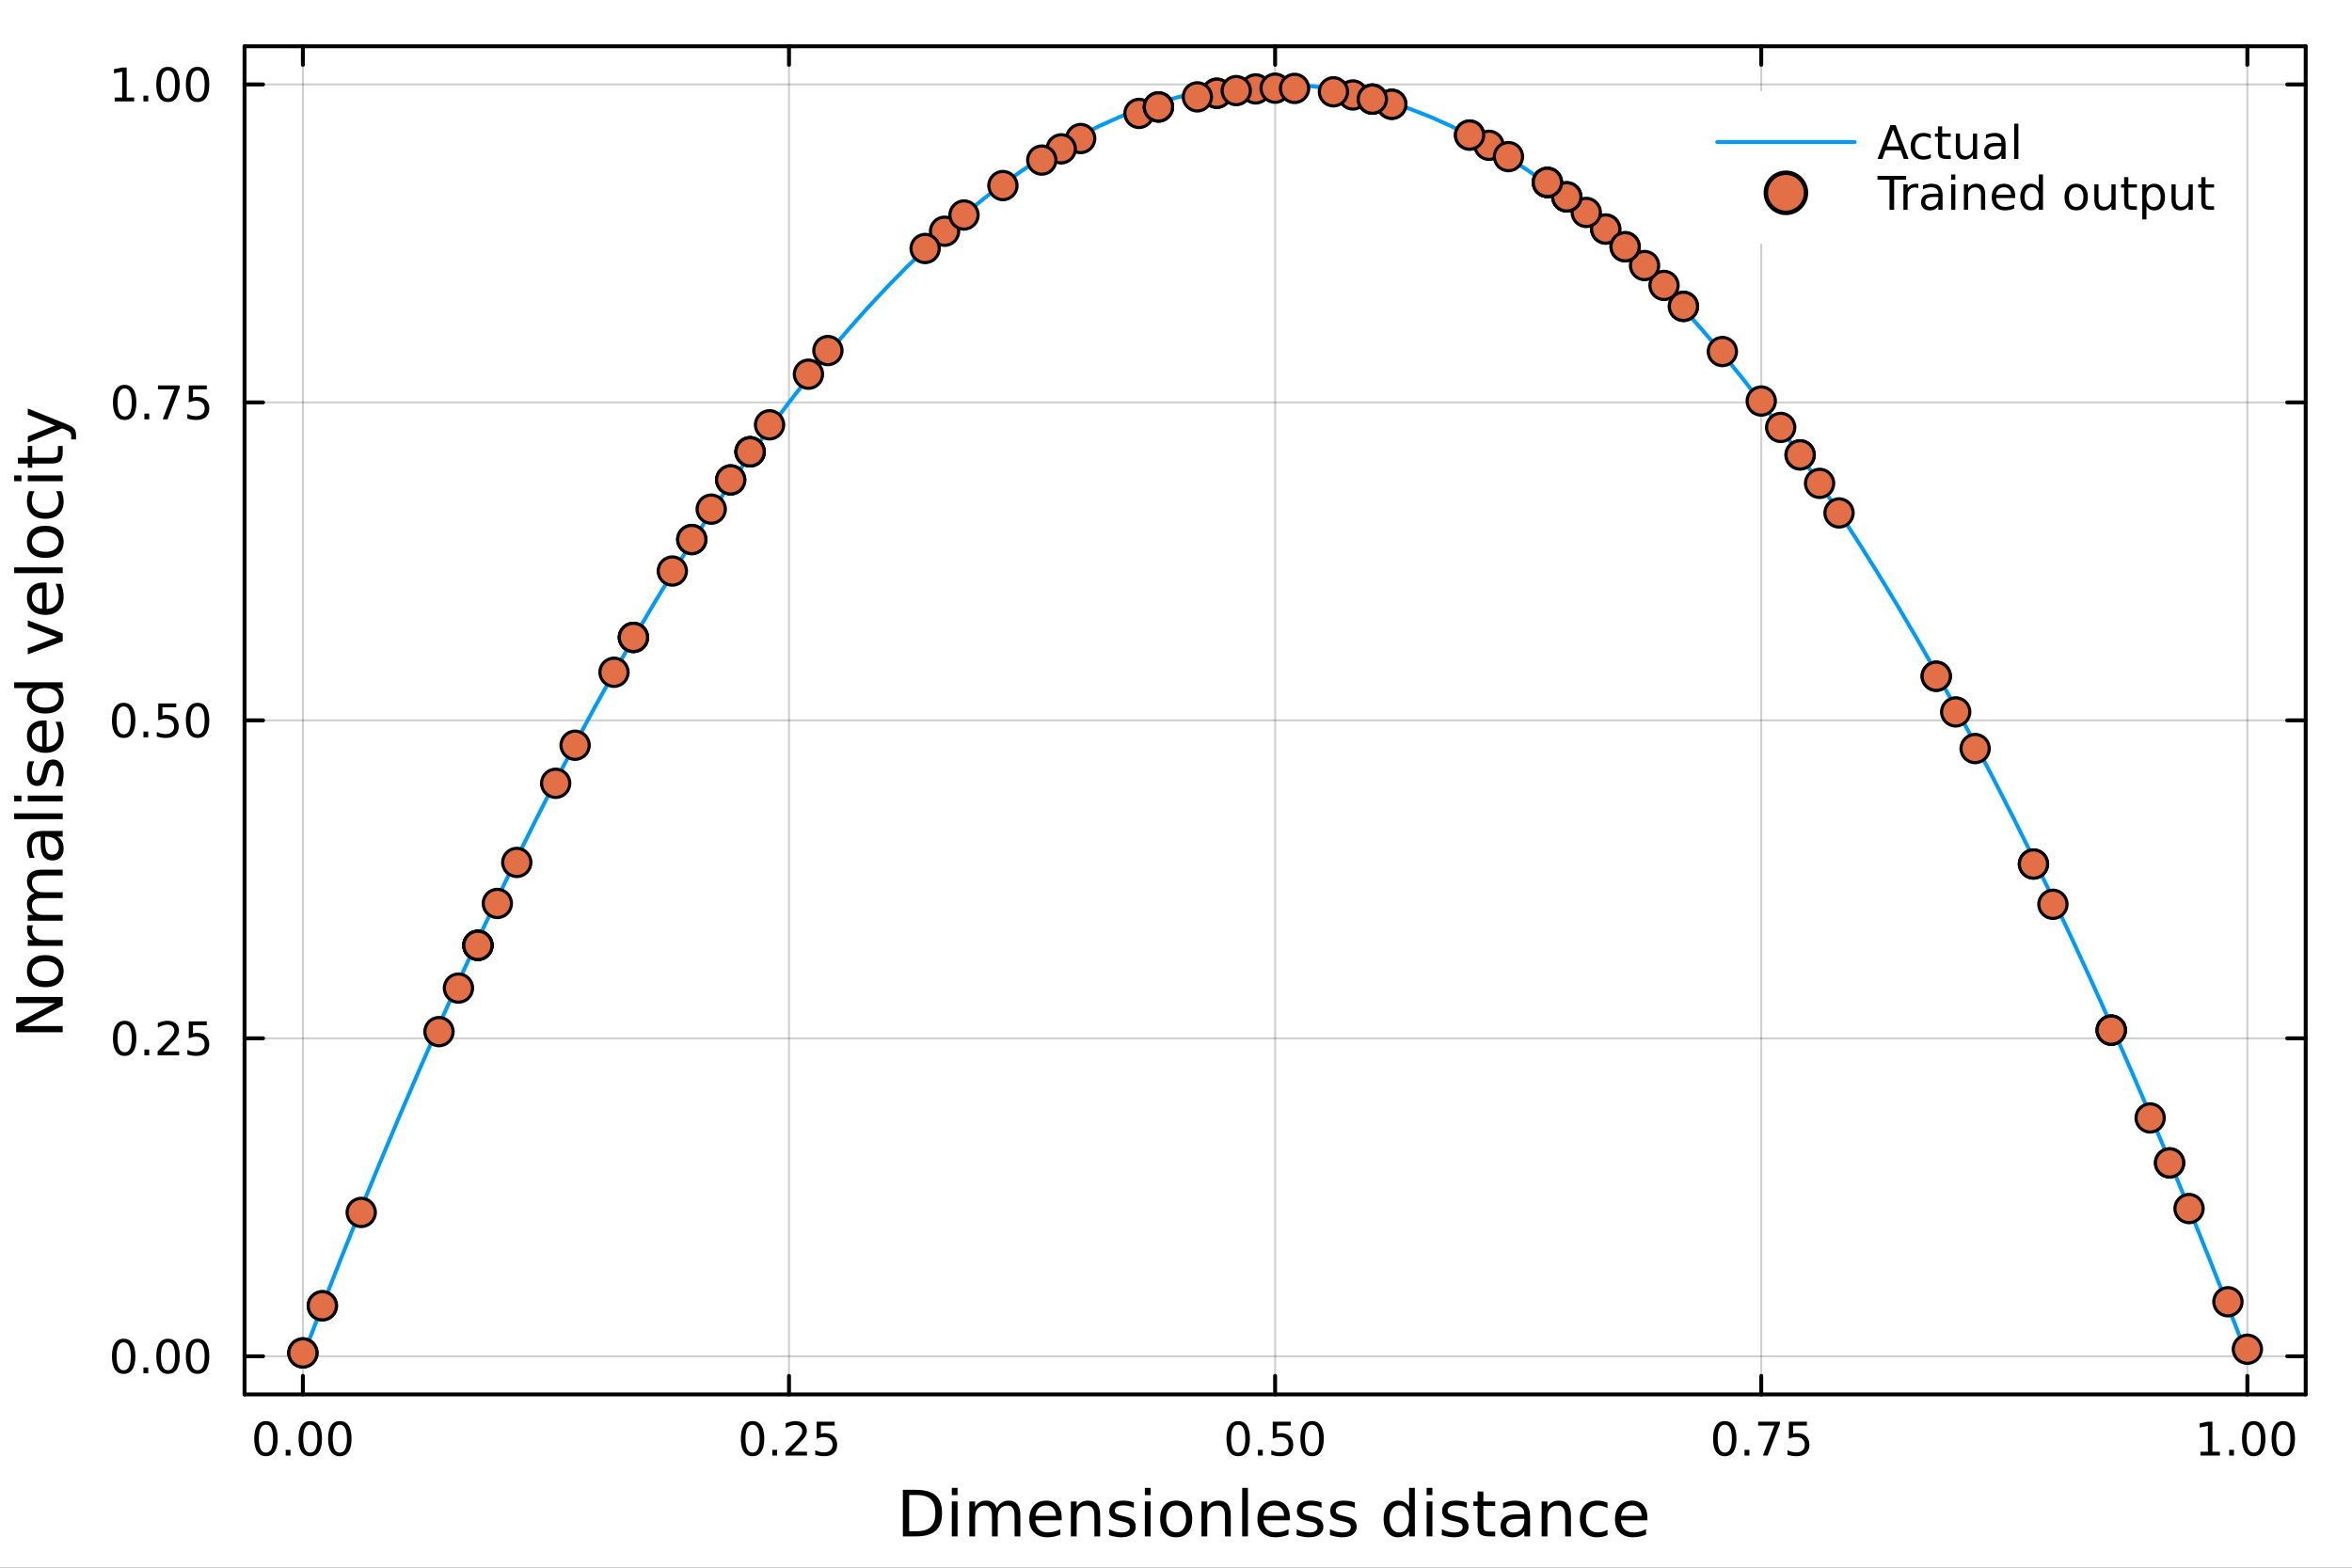 <?xml version="1.0" encoding="utf-8"?>
<svg xmlns="http://www.w3.org/2000/svg" xmlns:xlink="http://www.w3.org/1999/xlink" width="600" height="400" viewBox="0 0 2400 1600">
<rect x="0" y="0" width="2400" height="1600" fill="#333333" stroke="none"/>
<defs>
  <clipPath id="clip650">
    <rect x="0" y="0" width="2400" height="1600"/>
  </clipPath>
</defs>
<path clip-path="url(#clip650)" d="M0 1600 L2400 1600 L2400 0 L0 0  Z" fill="#ffffff" fill-rule="evenodd" fill-opacity="1"/>
<defs>
  <clipPath id="clip651">
    <rect x="480" y="0" width="1681" height="1600"/>
  </clipPath>
</defs>
<path clip-path="url(#clip650)" d="M249.542 1423.18 L2352.76 1423.18 L2352.76 47.244 L249.542 47.244  Z" fill="#ffffff" fill-rule="evenodd" fill-opacity="1"/>
<defs>
  <clipPath id="clip652">
    <rect x="249" y="47" width="2104" height="1377"/>
  </clipPath>
</defs>
<polyline clip-path="url(#clip652)" style="stroke:#000000; stroke-linecap:round; stroke-linejoin:round; stroke-width:2; stroke-opacity:0.1; fill:none" points="309.067,1423.18 309.067,47.244 "/>
<polyline clip-path="url(#clip652)" style="stroke:#000000; stroke-linecap:round; stroke-linejoin:round; stroke-width:2; stroke-opacity:0.1; fill:none" points="805.108,1423.18 805.108,47.244 "/>
<polyline clip-path="url(#clip652)" style="stroke:#000000; stroke-linecap:round; stroke-linejoin:round; stroke-width:2; stroke-opacity:0.1; fill:none" points="1301.15,1423.18 1301.15,47.244 "/>
<polyline clip-path="url(#clip652)" style="stroke:#000000; stroke-linecap:round; stroke-linejoin:round; stroke-width:2; stroke-opacity:0.1; fill:none" points="1797.19,1423.18 1797.19,47.244 "/>
<polyline clip-path="url(#clip652)" style="stroke:#000000; stroke-linecap:round; stroke-linejoin:round; stroke-width:2; stroke-opacity:0.1; fill:none" points="2293.23,1423.18 2293.23,47.244 "/>
<polyline clip-path="url(#clip652)" style="stroke:#000000; stroke-linecap:round; stroke-linejoin:round; stroke-width:2; stroke-opacity:0.1; fill:none" points="309.067,1423.18 309.067,47.244 "/>
<polyline clip-path="url(#clip652)" style="stroke:#000000; stroke-linecap:round; stroke-linejoin:round; stroke-width:2; stroke-opacity:0.1; fill:none" points="805.108,1423.18 805.108,47.244 "/>
<polyline clip-path="url(#clip652)" style="stroke:#000000; stroke-linecap:round; stroke-linejoin:round; stroke-width:2; stroke-opacity:0.1; fill:none" points="1301.15,1423.18 1301.15,47.244 "/>
<polyline clip-path="url(#clip652)" style="stroke:#000000; stroke-linecap:round; stroke-linejoin:round; stroke-width:2; stroke-opacity:0.1; fill:none" points="1797.19,1423.18 1797.19,47.244 "/>
<polyline clip-path="url(#clip652)" style="stroke:#000000; stroke-linecap:round; stroke-linejoin:round; stroke-width:2; stroke-opacity:0.1; fill:none" points="2293.23,1423.18 2293.23,47.244 "/>
<polyline clip-path="url(#clip652)" style="stroke:#000000; stroke-linecap:round; stroke-linejoin:round; stroke-width:2; stroke-opacity:0.1; fill:none" points="249.542,1384.24 2352.76,1384.24 "/>
<polyline clip-path="url(#clip652)" style="stroke:#000000; stroke-linecap:round; stroke-linejoin:round; stroke-width:2; stroke-opacity:0.1; fill:none" points="249.542,1059.73 2352.76,1059.73 "/>
<polyline clip-path="url(#clip652)" style="stroke:#000000; stroke-linecap:round; stroke-linejoin:round; stroke-width:2; stroke-opacity:0.1; fill:none" points="249.542,735.212 2352.76,735.212 "/>
<polyline clip-path="url(#clip652)" style="stroke:#000000; stroke-linecap:round; stroke-linejoin:round; stroke-width:2; stroke-opacity:0.1; fill:none" points="249.542,410.699 2352.76,410.699 "/>
<polyline clip-path="url(#clip652)" style="stroke:#000000; stroke-linecap:round; stroke-linejoin:round; stroke-width:2; stroke-opacity:0.1; fill:none" points="249.542,86.186 2352.76,86.186 "/>
<polyline clip-path="url(#clip652)" style="stroke:#000000; stroke-linecap:round; stroke-linejoin:round; stroke-width:2; stroke-opacity:0.1; fill:none" points="249.542,1384.24 2352.76,1384.24 "/>
<polyline clip-path="url(#clip652)" style="stroke:#000000; stroke-linecap:round; stroke-linejoin:round; stroke-width:2; stroke-opacity:0.1; fill:none" points="249.542,1059.73 2352.76,1059.73 "/>
<polyline clip-path="url(#clip652)" style="stroke:#000000; stroke-linecap:round; stroke-linejoin:round; stroke-width:2; stroke-opacity:0.1; fill:none" points="249.542,735.212 2352.76,735.212 "/>
<polyline clip-path="url(#clip652)" style="stroke:#000000; stroke-linecap:round; stroke-linejoin:round; stroke-width:2; stroke-opacity:0.1; fill:none" points="249.542,410.699 2352.76,410.699 "/>
<polyline clip-path="url(#clip652)" style="stroke:#000000; stroke-linecap:round; stroke-linejoin:round; stroke-width:2; stroke-opacity:0.1; fill:none" points="249.542,86.186 2352.76,86.186 "/>
<polyline clip-path="url(#clip650)" style="stroke:#000000; stroke-linecap:round; stroke-linejoin:round; stroke-width:4; stroke-opacity:1; fill:none" points="249.542,1423.18 2352.76,1423.18 "/>
<polyline clip-path="url(#clip650)" style="stroke:#000000; stroke-linecap:round; stroke-linejoin:round; stroke-width:4; stroke-opacity:1; fill:none" points="249.542,47.244 2352.76,47.244 "/>
<polyline clip-path="url(#clip650)" style="stroke:#000000; stroke-linecap:round; stroke-linejoin:round; stroke-width:4; stroke-opacity:1; fill:none" points="309.067,1423.18 309.067,1404.28 "/>
<polyline clip-path="url(#clip650)" style="stroke:#000000; stroke-linecap:round; stroke-linejoin:round; stroke-width:4; stroke-opacity:1; fill:none" points="805.108,1423.18 805.108,1404.28 "/>
<polyline clip-path="url(#clip650)" style="stroke:#000000; stroke-linecap:round; stroke-linejoin:round; stroke-width:4; stroke-opacity:1; fill:none" points="1301.15,1423.18 1301.15,1404.28 "/>
<polyline clip-path="url(#clip650)" style="stroke:#000000; stroke-linecap:round; stroke-linejoin:round; stroke-width:4; stroke-opacity:1; fill:none" points="1797.19,1423.18 1797.19,1404.28 "/>
<polyline clip-path="url(#clip650)" style="stroke:#000000; stroke-linecap:round; stroke-linejoin:round; stroke-width:4; stroke-opacity:1; fill:none" points="2293.23,1423.18 2293.23,1404.28 "/>
<polyline clip-path="url(#clip650)" style="stroke:#000000; stroke-linecap:round; stroke-linejoin:round; stroke-width:4; stroke-opacity:1; fill:none" points="309.067,47.244 309.067,66.142 "/>
<polyline clip-path="url(#clip650)" style="stroke:#000000; stroke-linecap:round; stroke-linejoin:round; stroke-width:4; stroke-opacity:1; fill:none" points="805.108,47.244 805.108,66.142 "/>
<polyline clip-path="url(#clip650)" style="stroke:#000000; stroke-linecap:round; stroke-linejoin:round; stroke-width:4; stroke-opacity:1; fill:none" points="1301.15,47.244 1301.15,66.142 "/>
<polyline clip-path="url(#clip650)" style="stroke:#000000; stroke-linecap:round; stroke-linejoin:round; stroke-width:4; stroke-opacity:1; fill:none" points="1797.19,47.244 1797.19,66.142 "/>
<polyline clip-path="url(#clip650)" style="stroke:#000000; stroke-linecap:round; stroke-linejoin:round; stroke-width:4; stroke-opacity:1; fill:none" points="2293.23,47.244 2293.23,66.142 "/>
<path clip-path="url(#clip650)" d="M271.37 1454.1 Q267.759 1454.1 265.931 1457.66 Q264.125 1461.2 264.125 1468.33 Q264.125 1475.44 265.931 1479.01 Q267.759 1482.55 271.37 1482.55 Q275.005 1482.55 276.81 1479.01 Q278.639 1475.44 278.639 1468.33 Q278.639 1461.2 276.81 1457.66 Q275.005 1454.1 271.37 1454.1 M271.37 1450.39 Q277.181 1450.39 280.236 1455 Q283.315 1459.58 283.315 1468.33 Q283.315 1477.06 280.236 1481.67 Q277.181 1486.25 271.37 1486.25 Q265.56 1486.25 262.482 1481.67 Q259.426 1477.06 259.426 1468.33 Q259.426 1459.58 262.482 1455 Q265.56 1450.39 271.37 1450.39 Z" fill="#000000" fill-rule="nonzero" fill-opacity="1" /><path clip-path="url(#clip650)" d="M291.532 1479.7 L296.417 1479.7 L296.417 1485.58 L291.532 1485.58 L291.532 1479.7 Z" fill="#000000" fill-rule="nonzero" fill-opacity="1" /><path clip-path="url(#clip650)" d="M316.602 1454.1 Q312.991 1454.1 311.162 1457.66 Q309.356 1461.2 309.356 1468.33 Q309.356 1475.44 311.162 1479.01 Q312.991 1482.55 316.602 1482.55 Q320.236 1482.55 322.041 1479.01 Q323.87 1475.44 323.87 1468.33 Q323.87 1461.2 322.041 1457.66 Q320.236 1454.1 316.602 1454.1 M316.602 1450.39 Q322.412 1450.39 325.467 1455 Q328.546 1459.58 328.546 1468.33 Q328.546 1477.06 325.467 1481.67 Q322.412 1486.25 316.602 1486.25 Q310.791 1486.25 307.713 1481.67 Q304.657 1477.06 304.657 1468.33 Q304.657 1459.58 307.713 1455 Q310.791 1450.39 316.602 1450.39 Z" fill="#000000" fill-rule="nonzero" fill-opacity="1" /><path clip-path="url(#clip650)" d="M346.764 1454.1 Q343.152 1454.1 341.324 1457.66 Q339.518 1461.2 339.518 1468.33 Q339.518 1475.44 341.324 1479.01 Q343.152 1482.55 346.764 1482.55 Q350.398 1482.55 352.203 1479.01 Q354.032 1475.44 354.032 1468.33 Q354.032 1461.2 352.203 1457.66 Q350.398 1454.1 346.764 1454.1 M346.764 1450.39 Q352.574 1450.39 355.629 1455 Q358.708 1459.58 358.708 1468.33 Q358.708 1477.06 355.629 1481.67 Q352.574 1486.25 346.764 1486.25 Q340.953 1486.25 337.875 1481.67 Q334.819 1477.06 334.819 1468.33 Q334.819 1459.58 337.875 1455 Q340.953 1450.39 346.764 1450.39 Z" fill="#000000" fill-rule="nonzero" fill-opacity="1" /><path clip-path="url(#clip650)" d="M767.909 1454.1 Q764.298 1454.1 762.469 1457.66 Q760.664 1461.2 760.664 1468.33 Q760.664 1475.44 762.469 1479.01 Q764.298 1482.55 767.909 1482.55 Q771.543 1482.55 773.349 1479.01 Q775.178 1475.44 775.178 1468.33 Q775.178 1461.2 773.349 1457.66 Q771.543 1454.1 767.909 1454.1 M767.909 1450.39 Q773.719 1450.39 776.775 1455 Q779.853 1459.58 779.853 1468.33 Q779.853 1477.06 776.775 1481.67 Q773.719 1486.25 767.909 1486.25 Q762.099 1486.25 759.02 1481.67 Q755.965 1477.06 755.965 1468.33 Q755.965 1459.58 759.02 1455 Q762.099 1450.39 767.909 1450.39 Z" fill="#000000" fill-rule="nonzero" fill-opacity="1" /><path clip-path="url(#clip650)" d="M788.071 1479.7 L792.955 1479.7 L792.955 1485.58 L788.071 1485.58 L788.071 1479.7 Z" fill="#000000" fill-rule="nonzero" fill-opacity="1" /><path clip-path="url(#clip650)" d="M807.168 1481.64 L823.487 1481.64 L823.487 1485.58 L801.543 1485.58 L801.543 1481.64 Q804.205 1478.89 808.788 1474.26 Q813.395 1469.61 814.576 1468.27 Q816.821 1465.74 817.7 1464.01 Q818.603 1462.25 818.603 1460.56 Q818.603 1457.8 816.659 1456.07 Q814.738 1454.33 811.636 1454.33 Q809.437 1454.33 806.983 1455.09 Q804.552 1455.86 801.775 1457.41 L801.775 1452.69 Q804.599 1451.55 807.052 1450.97 Q809.506 1450.39 811.543 1450.39 Q816.913 1450.39 820.108 1453.08 Q823.302 1455.77 823.302 1460.26 Q823.302 1462.39 822.492 1464.31 Q821.705 1466.2 819.599 1468.8 Q819.02 1469.47 815.918 1472.69 Q812.816 1475.88 807.168 1481.64 Z" fill="#000000" fill-rule="nonzero" fill-opacity="1" /><path clip-path="url(#clip650)" d="M833.349 1451.02 L851.705 1451.02 L851.705 1454.96 L837.631 1454.96 L837.631 1463.43 Q838.649 1463.08 839.668 1462.92 Q840.686 1462.73 841.705 1462.73 Q847.492 1462.73 850.872 1465.9 Q854.251 1469.08 854.251 1474.49 Q854.251 1480.07 850.779 1483.17 Q847.307 1486.25 840.987 1486.25 Q838.811 1486.25 836.543 1485.88 Q834.298 1485.51 831.89 1484.77 L831.89 1480.07 Q833.974 1481.2 836.196 1481.76 Q838.418 1482.32 840.895 1482.32 Q844.899 1482.32 847.237 1480.21 Q849.575 1478.1 849.575 1474.49 Q849.575 1470.88 847.237 1468.77 Q844.899 1466.67 840.895 1466.67 Q839.02 1466.67 837.145 1467.08 Q835.293 1467.5 833.349 1468.38 L833.349 1451.02 Z" fill="#000000" fill-rule="nonzero" fill-opacity="1" /><path clip-path="url(#clip650)" d="M1263.45 1454.1 Q1259.84 1454.1 1258.01 1457.66 Q1256.21 1461.2 1256.21 1468.33 Q1256.21 1475.44 1258.01 1479.01 Q1259.84 1482.55 1263.45 1482.55 Q1267.09 1482.55 1268.89 1479.01 Q1270.72 1475.44 1270.72 1468.33 Q1270.72 1461.2 1268.89 1457.66 Q1267.09 1454.1 1263.45 1454.1 M1263.45 1450.39 Q1269.26 1450.39 1272.32 1455 Q1275.4 1459.58 1275.4 1468.33 Q1275.4 1477.06 1272.32 1481.67 Q1269.26 1486.25 1263.45 1486.25 Q1257.64 1486.25 1254.56 1481.67 Q1251.51 1477.06 1251.51 1468.33 Q1251.51 1459.58 1254.56 1455 Q1257.64 1450.39 1263.45 1450.39 Z" fill="#000000" fill-rule="nonzero" fill-opacity="1" /><path clip-path="url(#clip650)" d="M1283.61 1479.7 L1288.5 1479.7 L1288.5 1485.58 L1283.61 1485.58 L1283.61 1479.7 Z" fill="#000000" fill-rule="nonzero" fill-opacity="1" /><path clip-path="url(#clip650)" d="M1298.73 1451.02 L1317.09 1451.02 L1317.09 1454.96 L1303.01 1454.96 L1303.01 1463.43 Q1304.03 1463.08 1305.05 1462.92 Q1306.07 1462.73 1307.09 1462.73 Q1312.87 1462.73 1316.25 1465.9 Q1319.63 1469.08 1319.63 1474.49 Q1319.63 1480.07 1316.16 1483.17 Q1312.69 1486.25 1306.37 1486.25 Q1304.19 1486.25 1301.92 1485.88 Q1299.68 1485.51 1297.27 1484.77 L1297.27 1480.07 Q1299.35 1481.2 1301.58 1481.76 Q1303.8 1482.32 1306.28 1482.32 Q1310.28 1482.32 1312.62 1480.21 Q1314.96 1478.1 1314.96 1474.49 Q1314.96 1470.88 1312.62 1468.77 Q1310.28 1466.67 1306.28 1466.67 Q1304.4 1466.67 1302.53 1467.08 Q1300.67 1467.5 1298.73 1468.38 L1298.73 1451.02 Z" fill="#000000" fill-rule="nonzero" fill-opacity="1" /><path clip-path="url(#clip650)" d="M1338.85 1454.1 Q1335.23 1454.1 1333.41 1457.66 Q1331.6 1461.2 1331.6 1468.33 Q1331.6 1475.44 1333.41 1479.01 Q1335.23 1482.55 1338.85 1482.55 Q1342.48 1482.55 1344.29 1479.01 Q1346.11 1475.44 1346.11 1468.33 Q1346.11 1461.2 1344.29 1457.66 Q1342.48 1454.1 1338.85 1454.1 M1338.85 1450.39 Q1344.66 1450.39 1347.71 1455 Q1350.79 1459.58 1350.79 1468.33 Q1350.79 1477.06 1347.71 1481.67 Q1344.66 1486.25 1338.85 1486.25 Q1333.04 1486.25 1329.96 1481.67 Q1326.9 1477.06 1326.9 1468.33 Q1326.9 1459.58 1329.96 1455 Q1333.04 1450.39 1338.85 1450.39 Z" fill="#000000" fill-rule="nonzero" fill-opacity="1" /><path clip-path="url(#clip650)" d="M1759.99 1454.1 Q1756.38 1454.1 1754.55 1457.66 Q1752.75 1461.2 1752.75 1468.33 Q1752.75 1475.44 1754.55 1479.01 Q1756.38 1482.55 1759.99 1482.55 Q1763.63 1482.55 1765.43 1479.01 Q1767.26 1475.44 1767.26 1468.33 Q1767.26 1461.2 1765.43 1457.66 Q1763.63 1454.1 1759.99 1454.1 M1759.99 1450.39 Q1765.8 1450.39 1768.86 1455 Q1771.94 1459.58 1771.94 1468.33 Q1771.94 1477.06 1768.86 1481.67 Q1765.8 1486.25 1759.99 1486.25 Q1754.18 1486.25 1751.1 1481.67 Q1748.05 1477.06 1748.05 1468.33 Q1748.05 1459.58 1751.1 1455 Q1754.18 1450.39 1759.99 1450.39 Z" fill="#000000" fill-rule="nonzero" fill-opacity="1" /><path clip-path="url(#clip650)" d="M1780.15 1479.7 L1785.04 1479.7 L1785.04 1485.58 L1780.15 1485.58 L1780.15 1479.7 Z" fill="#000000" fill-rule="nonzero" fill-opacity="1" /><path clip-path="url(#clip650)" d="M1794.04 1451.02 L1816.26 1451.02 L1816.26 1453.01 L1803.72 1485.58 L1798.83 1485.58 L1810.64 1454.96 L1794.04 1454.96 L1794.04 1451.02 Z" fill="#000000" fill-rule="nonzero" fill-opacity="1" /><path clip-path="url(#clip650)" d="M1825.43 1451.02 L1843.79 1451.02 L1843.79 1454.96 L1829.71 1454.96 L1829.71 1463.43 Q1830.73 1463.08 1831.75 1462.92 Q1832.77 1462.73 1833.79 1462.73 Q1839.57 1462.73 1842.95 1465.9 Q1846.33 1469.08 1846.33 1474.49 Q1846.33 1480.07 1842.86 1483.17 Q1839.39 1486.25 1833.07 1486.25 Q1830.89 1486.25 1828.62 1485.88 Q1826.38 1485.51 1823.97 1484.77 L1823.97 1480.07 Q1826.06 1481.2 1828.28 1481.76 Q1830.5 1482.32 1832.98 1482.32 Q1836.98 1482.32 1839.32 1480.21 Q1841.66 1478.1 1841.66 1474.49 Q1841.66 1470.88 1839.32 1468.77 Q1836.98 1466.67 1832.98 1466.67 Q1831.1 1466.67 1829.23 1467.08 Q1827.38 1467.5 1825.43 1468.38 L1825.43 1451.02 Z" fill="#000000" fill-rule="nonzero" fill-opacity="1" /><path clip-path="url(#clip650)" d="M2245.3 1481.64 L2252.94 1481.64 L2252.94 1455.28 L2244.63 1456.95 L2244.63 1452.69 L2252.9 1451.02 L2257.57 1451.02 L2257.57 1481.64 L2265.21 1481.64 L2265.21 1485.58 L2245.3 1485.58 L2245.3 1481.64 Z" fill="#000000" fill-rule="nonzero" fill-opacity="1" /><path clip-path="url(#clip650)" d="M2274.65 1479.7 L2279.54 1479.7 L2279.54 1485.58 L2274.65 1485.58 L2274.65 1479.7 Z" fill="#000000" fill-rule="nonzero" fill-opacity="1" /><path clip-path="url(#clip650)" d="M2299.72 1454.1 Q2296.11 1454.1 2294.28 1457.66 Q2292.48 1461.2 2292.48 1468.33 Q2292.48 1475.44 2294.28 1479.01 Q2296.11 1482.55 2299.72 1482.55 Q2303.36 1482.55 2305.16 1479.01 Q2306.99 1475.44 2306.99 1468.33 Q2306.99 1461.2 2305.16 1457.66 Q2303.36 1454.1 2299.72 1454.1 M2299.72 1450.39 Q2305.53 1450.39 2308.59 1455 Q2311.67 1459.58 2311.67 1468.33 Q2311.67 1477.06 2308.59 1481.67 Q2305.53 1486.25 2299.72 1486.25 Q2293.91 1486.25 2290.84 1481.67 Q2287.78 1477.06 2287.78 1468.33 Q2287.78 1459.58 2290.84 1455 Q2293.91 1450.39 2299.72 1450.39 Z" fill="#000000" fill-rule="nonzero" fill-opacity="1" /><path clip-path="url(#clip650)" d="M2329.89 1454.1 Q2326.27 1454.1 2324.45 1457.66 Q2322.64 1461.2 2322.64 1468.33 Q2322.64 1475.44 2324.45 1479.01 Q2326.27 1482.55 2329.89 1482.55 Q2333.52 1482.55 2335.33 1479.01 Q2337.15 1475.44 2337.15 1468.33 Q2337.15 1461.2 2335.33 1457.66 Q2333.52 1454.1 2329.89 1454.1 M2329.89 1450.39 Q2335.7 1450.39 2338.75 1455 Q2341.83 1459.58 2341.83 1468.33 Q2341.83 1477.06 2338.75 1481.67 Q2335.7 1486.25 2329.89 1486.25 Q2324.08 1486.25 2321 1481.67 Q2317.94 1477.06 2317.94 1468.33 Q2317.94 1459.58 2321 1455 Q2324.08 1450.39 2329.89 1450.39 Z" fill="#000000" fill-rule="nonzero" fill-opacity="1" /><path clip-path="url(#clip650)" d="M927.737 1525.81 L927.737 1562.76 L935.503 1562.76 Q945.338 1562.76 949.889 1558.3 Q954.473 1553.85 954.473 1544.24 Q954.473 1534.69 949.889 1530.26 Q945.338 1525.81 935.503 1525.81 L927.737 1525.81 M921.307 1520.52 L934.516 1520.52 Q948.33 1520.52 954.791 1526.28 Q961.252 1532.01 961.252 1544.24 Q961.252 1556.52 954.759 1562.28 Q948.266 1568.04 934.516 1568.04 L921.307 1568.04 L921.307 1520.52 Z" fill="#000000" fill-rule="nonzero" fill-opacity="1" /><path clip-path="url(#clip650)" d="M971.246 1532.4 L977.103 1532.4 L977.103 1568.04 L971.246 1568.04 L971.246 1532.4 M971.246 1518.52 L977.103 1518.52 L977.103 1525.93 L971.246 1525.93 L971.246 1518.52 Z" fill="#000000" fill-rule="nonzero" fill-opacity="1" /><path clip-path="url(#clip650)" d="M1017.11 1539.24 Q1019.31 1535.29 1022.36 1533.41 Q1025.42 1531.54 1029.56 1531.54 Q1035.13 1531.54 1038.15 1535.45 Q1041.17 1539.33 1041.17 1546.53 L1041.17 1568.04 L1035.29 1568.04 L1035.29 1546.72 Q1035.29 1541.59 1033.47 1539.11 Q1031.66 1536.63 1027.93 1536.63 Q1023.38 1536.63 1020.74 1539.65 Q1018.1 1542.68 1018.1 1547.9 L1018.1 1568.04 L1012.21 1568.04 L1012.21 1546.72 Q1012.21 1541.56 1010.4 1539.11 Q1008.58 1536.63 1004.79 1536.63 Q1000.31 1536.63 997.664 1539.68 Q995.022 1542.71 995.022 1547.9 L995.022 1568.04 L989.134 1568.04 L989.134 1532.4 L995.022 1532.4 L995.022 1537.93 Q997.027 1534.66 999.828 1533.1 Q1002.63 1531.54 1006.48 1531.54 Q1010.36 1531.54 1013.07 1533.51 Q1015.81 1535.48 1017.11 1539.24 Z" fill="#000000" fill-rule="nonzero" fill-opacity="1" /><path clip-path="url(#clip650)" d="M1083.35 1548.76 L1083.35 1551.62 L1056.42 1551.62 Q1056.8 1557.67 1060.05 1560.85 Q1063.33 1564 1069.15 1564 Q1072.52 1564 1075.68 1563.17 Q1078.86 1562.35 1081.98 1560.69 L1081.98 1566.23 Q1078.83 1567.57 1075.52 1568.27 Q1072.21 1568.97 1068.8 1568.97 Q1060.27 1568.97 1055.27 1564 Q1050.31 1559.04 1050.31 1550.57 Q1050.31 1541.82 1055.02 1536.69 Q1059.76 1531.54 1067.78 1531.54 Q1074.98 1531.54 1079.14 1536.18 Q1083.35 1540.8 1083.35 1548.76 M1077.49 1547.04 Q1077.43 1542.23 1074.78 1539.37 Q1072.17 1536.5 1067.85 1536.5 Q1062.94 1536.5 1059.98 1539.27 Q1057.06 1542.04 1056.61 1547.07 L1077.49 1547.04 Z" fill="#000000" fill-rule="nonzero" fill-opacity="1" /><path clip-path="url(#clip650)" d="M1122.59 1546.53 L1122.59 1568.04 L1116.73 1568.04 L1116.73 1546.72 Q1116.73 1541.66 1114.76 1539.14 Q1112.79 1536.63 1108.84 1536.63 Q1104.1 1536.63 1101.36 1539.65 Q1098.62 1542.68 1098.62 1547.9 L1098.62 1568.04 L1092.74 1568.04 L1092.74 1532.4 L1098.62 1532.4 L1098.62 1537.93 Q1100.72 1534.72 1103.56 1533.13 Q1106.42 1531.54 1110.15 1531.54 Q1116.29 1531.54 1119.44 1535.36 Q1122.59 1539.14 1122.59 1546.53 Z" fill="#000000" fill-rule="nonzero" fill-opacity="1" /><path clip-path="url(#clip650)" d="M1157 1533.45 L1157 1538.98 Q1154.51 1537.71 1151.84 1537.07 Q1149.17 1536.44 1146.3 1536.44 Q1141.94 1536.44 1139.75 1537.77 Q1137.58 1539.11 1137.58 1541.79 Q1137.58 1543.82 1139.14 1545 Q1140.7 1546.15 1145.41 1547.2 L1147.42 1547.64 Q1153.66 1548.98 1156.27 1551.43 Q1158.91 1553.85 1158.91 1558.21 Q1158.91 1563.17 1154.96 1566.07 Q1151.05 1568.97 1144.17 1568.97 Q1141.31 1568.97 1138.19 1568.39 Q1135.1 1567.85 1131.66 1566.74 L1131.66 1560.69 Q1134.91 1562.38 1138.06 1563.24 Q1141.21 1564.07 1144.3 1564.07 Q1148.44 1564.07 1150.66 1562.66 Q1152.89 1561.23 1152.89 1558.65 Q1152.89 1556.27 1151.27 1554.99 Q1149.68 1553.72 1144.23 1552.54 L1142.2 1552.07 Q1136.75 1550.92 1134.34 1548.56 Q1131.92 1546.18 1131.92 1542.04 Q1131.92 1537.01 1135.48 1534.27 Q1139.05 1531.54 1145.6 1531.54 Q1148.85 1531.54 1151.71 1532.01 Q1154.58 1532.49 1157 1533.45 Z" fill="#000000" fill-rule="nonzero" fill-opacity="1" /><path clip-path="url(#clip650)" d="M1168.23 1532.4 L1174.09 1532.4 L1174.09 1568.04 L1168.23 1568.04 L1168.23 1532.4 M1168.23 1518.52 L1174.09 1518.52 L1174.09 1525.93 L1168.23 1525.93 L1168.23 1518.52 Z" fill="#000000" fill-rule="nonzero" fill-opacity="1" /><path clip-path="url(#clip650)" d="M1200.16 1536.5 Q1195.45 1536.5 1192.71 1540.19 Q1189.97 1543.85 1189.97 1550.25 Q1189.97 1556.65 1192.68 1560.34 Q1195.41 1564 1200.16 1564 Q1204.84 1564 1207.57 1560.31 Q1210.31 1556.62 1210.31 1550.25 Q1210.31 1543.92 1207.57 1540.23 Q1204.84 1536.5 1200.16 1536.5 M1200.16 1531.54 Q1207.8 1531.54 1212.16 1536.5 Q1216.52 1541.47 1216.52 1550.25 Q1216.52 1559 1212.16 1564 Q1207.8 1568.97 1200.16 1568.97 Q1192.49 1568.97 1188.13 1564 Q1183.8 1559 1183.8 1550.25 Q1183.8 1541.47 1188.13 1536.5 Q1192.49 1531.54 1200.16 1531.54 Z" fill="#000000" fill-rule="nonzero" fill-opacity="1" /><path clip-path="url(#clip650)" d="M1255.86 1546.53 L1255.86 1568.04 L1250 1568.04 L1250 1546.72 Q1250 1541.66 1248.03 1539.14 Q1246.05 1536.63 1242.11 1536.63 Q1237.36 1536.63 1234.63 1539.65 Q1231.89 1542.68 1231.89 1547.9 L1231.89 1568.04 L1226 1568.04 L1226 1532.4 L1231.89 1532.4 L1231.89 1537.93 Q1233.99 1534.72 1236.82 1533.13 Q1239.69 1531.54 1243.41 1531.54 Q1249.55 1531.54 1252.71 1535.36 Q1255.86 1539.14 1255.86 1546.53 Z" fill="#000000" fill-rule="nonzero" fill-opacity="1" /><path clip-path="url(#clip650)" d="M1267.54 1518.52 L1273.39 1518.52 L1273.39 1568.04 L1267.54 1568.04 L1267.54 1518.52 Z" fill="#000000" fill-rule="nonzero" fill-opacity="1" /><path clip-path="url(#clip650)" d="M1316.14 1548.76 L1316.14 1551.62 L1289.21 1551.62 Q1289.6 1557.67 1292.84 1560.85 Q1296.12 1564 1301.94 1564 Q1305.32 1564 1308.47 1563.17 Q1311.65 1562.35 1314.77 1560.69 L1314.77 1566.23 Q1311.62 1567.57 1308.31 1568.27 Q1305 1568.97 1301.59 1568.97 Q1293.06 1568.97 1288.07 1564 Q1283.1 1559.04 1283.1 1550.57 Q1283.1 1541.82 1287.81 1536.69 Q1292.56 1531.54 1300.58 1531.54 Q1307.77 1531.54 1311.94 1536.18 Q1316.14 1540.8 1316.14 1548.76 M1310.28 1547.04 Q1310.22 1542.23 1307.58 1539.37 Q1304.97 1536.5 1300.64 1536.5 Q1295.74 1536.5 1292.78 1539.27 Q1289.85 1542.04 1289.4 1547.07 L1310.28 1547.04 Z" fill="#000000" fill-rule="nonzero" fill-opacity="1" /><path clip-path="url(#clip650)" d="M1348.48 1533.45 L1348.48 1538.98 Q1346 1537.71 1343.32 1537.07 Q1340.65 1536.44 1337.78 1536.44 Q1333.42 1536.44 1331.23 1537.77 Q1329.06 1539.11 1329.06 1541.79 Q1329.06 1543.82 1330.62 1545 Q1332.18 1546.15 1336.89 1547.2 L1338.9 1547.64 Q1345.14 1548.98 1347.75 1551.43 Q1350.39 1553.85 1350.39 1558.21 Q1350.39 1563.17 1346.44 1566.07 Q1342.53 1568.97 1335.65 1568.97 Q1332.79 1568.97 1329.67 1568.39 Q1326.58 1567.85 1323.14 1566.74 L1323.14 1560.69 Q1326.39 1562.38 1329.54 1563.24 Q1332.69 1564.07 1335.78 1564.07 Q1339.92 1564.07 1342.14 1562.66 Q1344.37 1561.23 1344.37 1558.65 Q1344.37 1556.27 1342.75 1554.99 Q1341.16 1553.72 1335.71 1552.54 L1333.68 1552.07 Q1328.24 1550.92 1325.82 1548.56 Q1323.4 1546.18 1323.4 1542.04 Q1323.4 1537.01 1326.96 1534.27 Q1330.53 1531.54 1337.08 1531.54 Q1340.33 1531.54 1343.19 1532.01 Q1346.06 1532.49 1348.48 1533.45 Z" fill="#000000" fill-rule="nonzero" fill-opacity="1" /><path clip-path="url(#clip650)" d="M1382.44 1533.45 L1382.44 1538.98 Q1379.96 1537.71 1377.28 1537.07 Q1374.61 1536.44 1371.74 1536.44 Q1367.38 1536.44 1365.19 1537.77 Q1363.02 1539.11 1363.02 1541.79 Q1363.02 1543.82 1364.58 1545 Q1366.14 1546.15 1370.85 1547.2 L1372.86 1547.64 Q1379.1 1548.98 1381.71 1551.43 Q1384.35 1553.85 1384.35 1558.21 Q1384.35 1563.17 1380.4 1566.07 Q1376.49 1568.97 1369.61 1568.97 Q1366.75 1568.97 1363.63 1568.39 Q1360.54 1567.85 1357.1 1566.74 L1357.1 1560.69 Q1360.35 1562.38 1363.5 1563.24 Q1366.65 1564.07 1369.74 1564.07 Q1373.88 1564.07 1376.11 1562.66 Q1378.33 1561.23 1378.33 1558.65 Q1378.33 1556.27 1376.71 1554.99 Q1375.12 1553.72 1369.68 1552.54 L1367.64 1552.07 Q1362.2 1550.92 1359.78 1548.56 Q1357.36 1546.18 1357.36 1542.04 Q1357.36 1537.01 1360.92 1534.27 Q1364.49 1531.54 1371.04 1531.54 Q1374.29 1531.54 1377.16 1532.01 Q1380.02 1532.49 1382.44 1533.45 Z" fill="#000000" fill-rule="nonzero" fill-opacity="1" /><path clip-path="url(#clip650)" d="M1437.85 1537.81 L1437.85 1518.52 L1443.71 1518.52 L1443.71 1568.04 L1437.85 1568.04 L1437.85 1562.7 Q1436.01 1565.88 1433.17 1567.44 Q1430.37 1568.97 1426.43 1568.97 Q1419.96 1568.97 1415.89 1563.81 Q1411.85 1558.65 1411.85 1550.25 Q1411.85 1541.85 1415.89 1536.69 Q1419.96 1531.54 1426.43 1531.54 Q1430.37 1531.54 1433.17 1533.1 Q1436.01 1534.62 1437.85 1537.81 M1417.9 1550.25 Q1417.9 1556.71 1420.54 1560.4 Q1423.21 1564.07 1427.86 1564.07 Q1432.51 1564.07 1435.18 1560.4 Q1437.85 1556.71 1437.85 1550.25 Q1437.85 1543.79 1435.18 1540.13 Q1432.51 1536.44 1427.86 1536.44 Q1423.21 1536.44 1420.54 1540.13 Q1417.9 1543.79 1417.9 1550.25 Z" fill="#000000" fill-rule="nonzero" fill-opacity="1" /><path clip-path="url(#clip650)" d="M1455.77 1532.4 L1461.63 1532.4 L1461.63 1568.04 L1455.77 1568.04 L1455.77 1532.4 M1455.77 1518.52 L1461.63 1518.52 L1461.63 1525.93 L1455.77 1525.93 L1455.77 1518.52 Z" fill="#000000" fill-rule="nonzero" fill-opacity="1" /><path clip-path="url(#clip650)" d="M1496.61 1533.45 L1496.61 1538.98 Q1494.13 1537.71 1491.45 1537.07 Q1488.78 1536.44 1485.91 1536.44 Q1481.55 1536.44 1479.36 1537.77 Q1477.19 1539.11 1477.19 1541.79 Q1477.19 1543.82 1478.75 1545 Q1480.31 1546.15 1485.02 1547.2 L1487.03 1547.64 Q1493.27 1548.98 1495.88 1551.43 Q1498.52 1553.85 1498.52 1558.21 Q1498.52 1563.17 1494.57 1566.07 Q1490.66 1568.97 1483.78 1568.97 Q1480.92 1568.97 1477.8 1568.39 Q1474.71 1567.85 1471.27 1566.74 L1471.27 1560.69 Q1474.52 1562.38 1477.67 1563.24 Q1480.82 1564.07 1483.91 1564.07 Q1488.05 1564.07 1490.27 1562.66 Q1492.5 1561.23 1492.5 1558.65 Q1492.5 1556.27 1490.88 1554.99 Q1489.29 1553.72 1483.84 1552.54 L1481.81 1552.07 Q1476.37 1550.92 1473.95 1548.56 Q1471.53 1546.18 1471.53 1542.04 Q1471.53 1537.01 1475.09 1534.27 Q1478.66 1531.54 1485.21 1531.54 Q1488.46 1531.54 1491.32 1532.01 Q1494.19 1532.49 1496.61 1533.45 Z" fill="#000000" fill-rule="nonzero" fill-opacity="1" /><path clip-path="url(#clip650)" d="M1513.64 1522.27 L1513.64 1532.4 L1525.7 1532.4 L1525.7 1536.95 L1513.64 1536.95 L1513.64 1556.3 Q1513.64 1560.66 1514.81 1561.9 Q1516.02 1563.14 1519.68 1563.14 L1525.7 1563.14 L1525.7 1568.04 L1519.68 1568.04 Q1512.9 1568.04 1510.33 1565.53 Q1507.75 1562.98 1507.75 1556.3 L1507.75 1536.95 L1503.45 1536.95 L1503.45 1532.4 L1507.75 1532.4 L1507.75 1522.27 L1513.64 1522.27 Z" fill="#000000" fill-rule="nonzero" fill-opacity="1" /><path clip-path="url(#clip650)" d="M1549.6 1550.12 Q1542.5 1550.12 1539.77 1551.75 Q1537.03 1553.37 1537.03 1557.29 Q1537.03 1560.4 1539.07 1562.25 Q1541.14 1564.07 1544.67 1564.07 Q1549.54 1564.07 1552.47 1560.63 Q1555.43 1557.16 1555.43 1551.43 L1555.43 1550.12 L1549.6 1550.12 M1561.28 1547.71 L1561.28 1568.04 L1555.43 1568.04 L1555.43 1562.63 Q1553.42 1565.88 1550.43 1567.44 Q1547.44 1568.97 1543.11 1568.97 Q1537.63 1568.97 1534.39 1565.91 Q1531.17 1562.82 1531.17 1557.67 Q1531.17 1551.65 1535.18 1548.6 Q1539.23 1545.54 1547.22 1545.54 L1555.43 1545.54 L1555.43 1544.97 Q1555.43 1540.93 1552.75 1538.73 Q1550.11 1536.5 1545.31 1536.5 Q1542.25 1536.5 1539.35 1537.23 Q1536.46 1537.97 1533.78 1539.43 L1533.78 1534.02 Q1537 1532.78 1540.02 1532.17 Q1543.05 1531.54 1545.91 1531.54 Q1553.64 1531.54 1557.46 1535.55 Q1561.28 1539.56 1561.28 1547.71 Z" fill="#000000" fill-rule="nonzero" fill-opacity="1" /><path clip-path="url(#clip650)" d="M1602.98 1546.53 L1602.98 1568.04 L1597.12 1568.04 L1597.12 1546.72 Q1597.12 1541.66 1595.15 1539.14 Q1593.18 1536.63 1589.23 1536.63 Q1584.49 1536.63 1581.75 1539.65 Q1579.01 1542.68 1579.01 1547.9 L1579.01 1568.04 L1573.12 1568.04 L1573.12 1532.4 L1579.01 1532.4 L1579.01 1537.93 Q1581.11 1534.72 1583.95 1533.13 Q1586.81 1531.54 1590.53 1531.54 Q1596.68 1531.54 1599.83 1535.36 Q1602.98 1539.14 1602.98 1546.53 Z" fill="#000000" fill-rule="nonzero" fill-opacity="1" /><path clip-path="url(#clip650)" d="M1640.31 1533.76 L1640.31 1539.24 Q1637.83 1537.87 1635.32 1537.2 Q1632.83 1536.5 1630.29 1536.5 Q1624.59 1536.5 1621.44 1540.13 Q1618.29 1543.73 1618.29 1550.25 Q1618.29 1556.78 1621.44 1560.4 Q1624.59 1564 1630.29 1564 Q1632.83 1564 1635.32 1563.33 Q1637.83 1562.63 1640.31 1561.26 L1640.31 1566.68 Q1637.86 1567.82 1635.22 1568.39 Q1632.61 1568.97 1629.65 1568.97 Q1621.6 1568.97 1616.86 1563.91 Q1612.11 1558.85 1612.11 1550.25 Q1612.11 1541.53 1616.89 1536.53 Q1621.69 1531.54 1630.03 1531.54 Q1632.74 1531.54 1635.32 1532.11 Q1637.89 1532.65 1640.31 1533.76 Z" fill="#000000" fill-rule="nonzero" fill-opacity="1" /><path clip-path="url(#clip650)" d="M1680.99 1548.76 L1680.99 1551.62 L1654.06 1551.62 Q1654.45 1557.67 1657.69 1560.85 Q1660.97 1564 1666.8 1564 Q1670.17 1564 1673.32 1563.17 Q1676.5 1562.35 1679.62 1560.69 L1679.62 1566.23 Q1676.47 1567.57 1673.16 1568.27 Q1669.85 1568.97 1666.45 1568.97 Q1657.91 1568.97 1652.92 1564 Q1647.95 1559.04 1647.95 1550.57 Q1647.95 1541.82 1652.66 1536.69 Q1657.41 1531.54 1665.43 1531.54 Q1672.62 1531.54 1676.79 1536.18 Q1680.99 1540.8 1680.99 1548.76 M1675.13 1547.04 Q1675.07 1542.23 1672.43 1539.37 Q1669.82 1536.5 1665.49 1536.5 Q1660.59 1536.5 1657.63 1539.27 Q1654.7 1542.04 1654.25 1547.07 L1675.13 1547.04 Z" fill="#000000" fill-rule="nonzero" fill-opacity="1" /><polyline clip-path="url(#clip650)" style="stroke:#000000; stroke-linecap:round; stroke-linejoin:round; stroke-width:4; stroke-opacity:1; fill:none" points="249.542,1423.18 249.542,47.244 "/>
<polyline clip-path="url(#clip650)" style="stroke:#000000; stroke-linecap:round; stroke-linejoin:round; stroke-width:4; stroke-opacity:1; fill:none" points="2352.76,1423.18 2352.76,47.244 "/>
<polyline clip-path="url(#clip650)" style="stroke:#000000; stroke-linecap:round; stroke-linejoin:round; stroke-width:4; stroke-opacity:1; fill:none" points="249.542,1384.24 268.44,1384.24 "/>
<polyline clip-path="url(#clip650)" style="stroke:#000000; stroke-linecap:round; stroke-linejoin:round; stroke-width:4; stroke-opacity:1; fill:none" points="249.542,1059.73 268.44,1059.73 "/>
<polyline clip-path="url(#clip650)" style="stroke:#000000; stroke-linecap:round; stroke-linejoin:round; stroke-width:4; stroke-opacity:1; fill:none" points="249.542,735.212 268.44,735.212 "/>
<polyline clip-path="url(#clip650)" style="stroke:#000000; stroke-linecap:round; stroke-linejoin:round; stroke-width:4; stroke-opacity:1; fill:none" points="249.542,410.699 268.44,410.699 "/>
<polyline clip-path="url(#clip650)" style="stroke:#000000; stroke-linecap:round; stroke-linejoin:round; stroke-width:4; stroke-opacity:1; fill:none" points="249.542,86.186 268.44,86.186 "/>
<polyline clip-path="url(#clip650)" style="stroke:#000000; stroke-linecap:round; stroke-linejoin:round; stroke-width:4; stroke-opacity:1; fill:none" points="2352.76,1384.24 2333.86,1384.24 "/>
<polyline clip-path="url(#clip650)" style="stroke:#000000; stroke-linecap:round; stroke-linejoin:round; stroke-width:4; stroke-opacity:1; fill:none" points="2352.76,1059.73 2333.86,1059.73 "/>
<polyline clip-path="url(#clip650)" style="stroke:#000000; stroke-linecap:round; stroke-linejoin:round; stroke-width:4; stroke-opacity:1; fill:none" points="2352.76,735.212 2333.86,735.212 "/>
<polyline clip-path="url(#clip650)" style="stroke:#000000; stroke-linecap:round; stroke-linejoin:round; stroke-width:4; stroke-opacity:1; fill:none" points="2352.76,410.699 2333.86,410.699 "/>
<polyline clip-path="url(#clip650)" style="stroke:#000000; stroke-linecap:round; stroke-linejoin:round; stroke-width:4; stroke-opacity:1; fill:none" points="2352.76,86.186 2333.86,86.186 "/>
<path clip-path="url(#clip650)" d="M126.205 1370.04 Q122.593 1370.04 120.765 1373.6 Q118.959 1377.14 118.959 1384.27 Q118.959 1391.38 120.765 1394.94 Q122.593 1398.49 126.205 1398.49 Q129.839 1398.49 131.644 1394.94 Q133.473 1391.38 133.473 1384.27 Q133.473 1377.14 131.644 1373.6 Q129.839 1370.04 126.205 1370.04 M126.205 1366.33 Q132.015 1366.33 135.07 1370.94 Q138.149 1375.52 138.149 1384.27 Q138.149 1393 135.07 1397.61 Q132.015 1402.19 126.205 1402.19 Q120.394 1402.19 117.316 1397.61 Q114.26 1393 114.26 1384.27 Q114.26 1375.52 117.316 1370.94 Q120.394 1366.33 126.205 1366.33 Z" fill="#000000" fill-rule="nonzero" fill-opacity="1" /><path clip-path="url(#clip650)" d="M146.366 1395.64 L151.251 1395.64 L151.251 1401.52 L146.366 1401.52 L146.366 1395.64 Z" fill="#000000" fill-rule="nonzero" fill-opacity="1" /><path clip-path="url(#clip650)" d="M171.436 1370.04 Q167.825 1370.04 165.996 1373.6 Q164.19 1377.14 164.19 1384.27 Q164.19 1391.38 165.996 1394.94 Q167.825 1398.49 171.436 1398.49 Q175.07 1398.49 176.876 1394.94 Q178.704 1391.38 178.704 1384.27 Q178.704 1377.14 176.876 1373.6 Q175.07 1370.04 171.436 1370.04 M171.436 1366.33 Q177.246 1366.33 180.301 1370.94 Q183.38 1375.52 183.38 1384.27 Q183.38 1393 180.301 1397.61 Q177.246 1402.19 171.436 1402.19 Q165.626 1402.19 162.547 1397.61 Q159.491 1393 159.491 1384.27 Q159.491 1375.52 162.547 1370.94 Q165.626 1366.33 171.436 1366.33 Z" fill="#000000" fill-rule="nonzero" fill-opacity="1" /><path clip-path="url(#clip650)" d="M201.598 1370.04 Q197.987 1370.04 196.158 1373.6 Q194.352 1377.14 194.352 1384.27 Q194.352 1391.38 196.158 1394.94 Q197.987 1398.49 201.598 1398.49 Q205.232 1398.49 207.037 1394.94 Q208.866 1391.38 208.866 1384.27 Q208.866 1377.14 207.037 1373.6 Q205.232 1370.04 201.598 1370.04 M201.598 1366.33 Q207.408 1366.33 210.463 1370.94 Q213.542 1375.52 213.542 1384.27 Q213.542 1393 210.463 1397.61 Q207.408 1402.19 201.598 1402.19 Q195.787 1402.19 192.709 1397.61 Q189.653 1393 189.653 1384.27 Q189.653 1375.52 192.709 1370.94 Q195.787 1366.33 201.598 1366.33 Z" fill="#000000" fill-rule="nonzero" fill-opacity="1" /><path clip-path="url(#clip650)" d="M127.2 1045.52 Q123.589 1045.52 121.76 1049.09 Q119.955 1052.63 119.955 1059.76 Q119.955 1066.87 121.76 1070.43 Q123.589 1073.97 127.2 1073.97 Q130.834 1073.97 132.64 1070.43 Q134.468 1066.87 134.468 1059.76 Q134.468 1052.63 132.64 1049.09 Q130.834 1045.52 127.2 1045.52 M127.2 1041.82 Q133.01 1041.82 136.066 1046.43 Q139.144 1051.01 139.144 1059.76 Q139.144 1068.49 136.066 1073.09 Q133.01 1077.68 127.2 1077.68 Q121.39 1077.68 118.311 1073.09 Q115.256 1068.49 115.256 1059.76 Q115.256 1051.01 118.311 1046.43 Q121.39 1041.82 127.2 1041.82 Z" fill="#000000" fill-rule="nonzero" fill-opacity="1" /><path clip-path="url(#clip650)" d="M147.362 1071.13 L152.246 1071.13 L152.246 1077.01 L147.362 1077.01 L147.362 1071.13 Z" fill="#000000" fill-rule="nonzero" fill-opacity="1" /><path clip-path="url(#clip650)" d="M166.459 1073.07 L182.778 1073.07 L182.778 1077.01 L160.834 1077.01 L160.834 1073.07 Q163.496 1070.32 168.079 1065.69 Q172.686 1061.03 173.866 1059.69 Q176.112 1057.17 176.991 1055.43 Q177.894 1053.67 177.894 1051.98 Q177.894 1049.23 175.95 1047.49 Q174.028 1045.76 170.927 1045.76 Q168.727 1045.76 166.274 1046.52 Q163.843 1047.28 161.065 1048.83 L161.065 1044.11 Q163.89 1042.98 166.343 1042.4 Q168.797 1041.82 170.834 1041.82 Q176.204 1041.82 179.399 1044.51 Q182.593 1047.19 182.593 1051.68 Q182.593 1053.81 181.783 1055.73 Q180.996 1057.63 178.889 1060.22 Q178.311 1060.89 175.209 1064.11 Q172.107 1067.31 166.459 1073.07 Z" fill="#000000" fill-rule="nonzero" fill-opacity="1" /><path clip-path="url(#clip650)" d="M192.639 1042.45 L210.996 1042.45 L210.996 1046.38 L196.922 1046.38 L196.922 1054.85 Q197.94 1054.51 198.959 1054.34 Q199.977 1054.16 200.996 1054.16 Q206.783 1054.16 210.162 1057.33 Q213.542 1060.5 213.542 1065.92 Q213.542 1071.5 210.07 1074.6 Q206.598 1077.68 200.278 1077.68 Q198.102 1077.68 195.834 1077.31 Q193.588 1076.94 191.181 1076.19 L191.181 1071.5 Q193.264 1072.63 195.487 1073.19 Q197.709 1073.74 200.186 1073.74 Q204.19 1073.74 206.528 1071.63 Q208.866 1069.53 208.866 1065.92 Q208.866 1062.31 206.528 1060.2 Q204.19 1058.09 200.186 1058.09 Q198.311 1058.09 196.436 1058.51 Q194.584 1058.93 192.639 1059.81 L192.639 1042.45 Z" fill="#000000" fill-rule="nonzero" fill-opacity="1" /><path clip-path="url(#clip650)" d="M126.205 721.011 Q122.593 721.011 120.765 724.575 Q118.959 728.117 118.959 735.247 Q118.959 742.353 120.765 745.918 Q122.593 749.46 126.205 749.46 Q129.839 749.46 131.644 745.918 Q133.473 742.353 133.473 735.247 Q133.473 728.117 131.644 724.575 Q129.839 721.011 126.205 721.011 M126.205 717.307 Q132.015 717.307 135.07 721.913 Q138.149 726.497 138.149 735.247 Q138.149 743.973 135.07 748.58 Q132.015 753.163 126.205 753.163 Q120.394 753.163 117.316 748.58 Q114.26 743.973 114.26 735.247 Q114.26 726.497 117.316 721.913 Q120.394 717.307 126.205 717.307 Z" fill="#000000" fill-rule="nonzero" fill-opacity="1" /><path clip-path="url(#clip650)" d="M146.366 746.612 L151.251 746.612 L151.251 752.492 L146.366 752.492 L146.366 746.612 Z" fill="#000000" fill-rule="nonzero" fill-opacity="1" /><path clip-path="url(#clip650)" d="M161.482 717.932 L179.839 717.932 L179.839 721.867 L165.765 721.867 L165.765 730.339 Q166.783 729.992 167.802 729.83 Q168.82 729.645 169.839 729.645 Q175.626 729.645 179.005 732.816 Q182.385 735.987 182.385 741.404 Q182.385 746.983 178.913 750.085 Q175.44 753.163 169.121 753.163 Q166.945 753.163 164.677 752.793 Q162.431 752.423 160.024 751.682 L160.024 746.983 Q162.107 748.117 164.329 748.673 Q166.552 749.228 169.028 749.228 Q173.033 749.228 175.371 747.122 Q177.709 745.015 177.709 741.404 Q177.709 737.793 175.371 735.687 Q173.033 733.58 169.028 733.58 Q167.153 733.58 165.278 733.997 Q163.427 734.413 161.482 735.293 L161.482 717.932 Z" fill="#000000" fill-rule="nonzero" fill-opacity="1" /><path clip-path="url(#clip650)" d="M201.598 721.011 Q197.987 721.011 196.158 724.575 Q194.352 728.117 194.352 735.247 Q194.352 742.353 196.158 745.918 Q197.987 749.46 201.598 749.46 Q205.232 749.46 207.037 745.918 Q208.866 742.353 208.866 735.247 Q208.866 728.117 207.037 724.575 Q205.232 721.011 201.598 721.011 M201.598 717.307 Q207.408 717.307 210.463 721.913 Q213.542 726.497 213.542 735.247 Q213.542 743.973 210.463 748.58 Q207.408 753.163 201.598 753.163 Q195.787 753.163 192.709 748.58 Q189.653 743.973 189.653 735.247 Q189.653 726.497 192.709 721.913 Q195.787 717.307 201.598 717.307 Z" fill="#000000" fill-rule="nonzero" fill-opacity="1" /><path clip-path="url(#clip650)" d="M127.2 396.498 Q123.589 396.498 121.76 400.062 Q119.955 403.604 119.955 410.734 Q119.955 417.84 121.76 421.405 Q123.589 424.946 127.2 424.946 Q130.834 424.946 132.64 421.405 Q134.468 417.84 134.468 410.734 Q134.468 403.604 132.64 400.062 Q130.834 396.498 127.2 396.498 M127.2 392.794 Q133.01 392.794 136.066 397.4 Q139.144 401.984 139.144 410.734 Q139.144 419.46 136.066 424.067 Q133.01 428.65 127.2 428.65 Q121.39 428.65 118.311 424.067 Q115.256 419.46 115.256 410.734 Q115.256 401.984 118.311 397.4 Q121.39 392.794 127.2 392.794 Z" fill="#000000" fill-rule="nonzero" fill-opacity="1" /><path clip-path="url(#clip650)" d="M147.362 422.099 L152.246 422.099 L152.246 427.979 L147.362 427.979 L147.362 422.099 Z" fill="#000000" fill-rule="nonzero" fill-opacity="1" /><path clip-path="url(#clip650)" d="M161.251 393.419 L183.473 393.419 L183.473 395.41 L170.927 427.979 L166.042 427.979 L177.848 397.354 L161.251 397.354 L161.251 393.419 Z" fill="#000000" fill-rule="nonzero" fill-opacity="1" /><path clip-path="url(#clip650)" d="M192.639 393.419 L210.996 393.419 L210.996 397.354 L196.922 397.354 L196.922 405.826 Q197.94 405.479 198.959 405.317 Q199.977 405.132 200.996 405.132 Q206.783 405.132 210.162 408.303 Q213.542 411.474 213.542 416.891 Q213.542 422.47 210.07 425.571 Q206.598 428.65 200.278 428.65 Q198.102 428.65 195.834 428.28 Q193.588 427.909 191.181 427.169 L191.181 422.47 Q193.264 423.604 195.487 424.159 Q197.709 424.715 200.186 424.715 Q204.19 424.715 206.528 422.608 Q208.866 420.502 208.866 416.891 Q208.866 413.28 206.528 411.173 Q204.19 409.067 200.186 409.067 Q198.311 409.067 196.436 409.484 Q194.584 409.9 192.639 410.78 L192.639 393.419 Z" fill="#000000" fill-rule="nonzero" fill-opacity="1" /><path clip-path="url(#clip650)" d="M117.015 99.531 L124.654 99.531 L124.654 73.165 L116.343 74.832 L116.343 70.572 L124.607 68.906 L129.283 68.906 L129.283 99.531 L136.922 99.531 L136.922 103.466 L117.015 103.466 L117.015 99.531 Z" fill="#000000" fill-rule="nonzero" fill-opacity="1" /><path clip-path="url(#clip650)" d="M146.366 97.586 L151.251 97.586 L151.251 103.466 L146.366 103.466 L146.366 97.586 Z" fill="#000000" fill-rule="nonzero" fill-opacity="1" /><path clip-path="url(#clip650)" d="M171.436 71.984 Q167.825 71.984 165.996 75.549 Q164.19 79.091 164.19 86.22 Q164.19 93.327 165.996 96.892 Q167.825 100.433 171.436 100.433 Q175.07 100.433 176.876 96.892 Q178.704 93.327 178.704 86.22 Q178.704 79.091 176.876 75.549 Q175.07 71.984 171.436 71.984 M171.436 68.281 Q177.246 68.281 180.301 72.887 Q183.38 77.47 183.38 86.22 Q183.38 94.947 180.301 99.554 Q177.246 104.137 171.436 104.137 Q165.626 104.137 162.547 99.554 Q159.491 94.947 159.491 86.22 Q159.491 77.47 162.547 72.887 Q165.626 68.281 171.436 68.281 Z" fill="#000000" fill-rule="nonzero" fill-opacity="1" /><path clip-path="url(#clip650)" d="M201.598 71.984 Q197.987 71.984 196.158 75.549 Q194.352 79.091 194.352 86.22 Q194.352 93.327 196.158 96.892 Q197.987 100.433 201.598 100.433 Q205.232 100.433 207.037 96.892 Q208.866 93.327 208.866 86.22 Q208.866 79.091 207.037 75.549 Q205.232 71.984 201.598 71.984 M201.598 68.281 Q207.408 68.281 210.463 72.887 Q213.542 77.47 213.542 86.22 Q213.542 94.947 210.463 99.554 Q207.408 104.137 201.598 104.137 Q195.787 104.137 192.709 99.554 Q189.653 94.947 189.653 86.22 Q189.653 77.47 192.709 72.887 Q195.787 68.281 201.598 68.281 Z" fill="#000000" fill-rule="nonzero" fill-opacity="1" /><path clip-path="url(#clip650)" d="M16.484 1053.48 L16.484 1044.82 L56.238 1023.75 L16.484 1023.75 L16.484 1017.52 L64.004 1017.52 L64.004 1026.17 L24.25 1047.24 L64.004 1047.24 L64.004 1053.48 L16.484 1053.48 Z" fill="#000000" fill-rule="nonzero" fill-opacity="1" /><path clip-path="url(#clip650)" d="M32.462 991.161 Q32.462 995.872 36.154 998.609 Q39.815 1001.35 46.212 1001.35 Q52.609 1001.35 56.302 998.641 Q59.962 995.904 59.962 991.161 Q59.962 986.482 56.27 983.745 Q52.578 981.008 46.212 981.008 Q39.878 981.008 36.186 983.745 Q32.462 986.482 32.462 991.161 M27.497 991.161 Q27.497 983.522 32.462 979.162 Q37.427 974.801 46.212 974.801 Q54.965 974.801 59.962 979.162 Q64.927 983.522 64.927 991.161 Q64.927 998.832 59.962 1003.19 Q54.965 1007.52 46.212 1007.52 Q37.427 1007.52 32.462 1003.19 Q27.497 998.832 27.497 991.161 Z" fill="#000000" fill-rule="nonzero" fill-opacity="1" /><path clip-path="url(#clip650)" d="M33.831 944.437 Q33.258 945.424 33.003 946.601 Q32.717 947.747 32.717 949.147 Q32.717 954.113 35.963 956.786 Q39.178 959.428 45.225 959.428 L64.004 959.428 L64.004 965.316 L28.356 965.316 L28.356 959.428 L33.894 959.428 Q30.648 957.582 29.088 954.622 Q27.497 951.662 27.497 947.429 Q27.497 946.824 27.592 946.092 Q27.656 945.36 27.815 944.469 L33.831 944.437 Z" fill="#000000" fill-rule="nonzero" fill-opacity="1" /><path clip-path="url(#clip650)" d="M35.199 911.685 Q31.253 909.489 29.375 906.434 Q27.497 903.378 27.497 899.24 Q27.497 893.67 31.412 890.647 Q35.295 887.623 42.488 887.623 L64.004 887.623 L64.004 893.511 L42.679 893.511 Q37.555 893.511 35.072 895.325 Q32.589 897.14 32.589 900.864 Q32.589 905.415 35.613 908.057 Q38.637 910.699 43.857 910.699 L64.004 910.699 L64.004 916.587 L42.679 916.587 Q37.523 916.587 35.072 918.401 Q32.589 920.215 32.589 924.003 Q32.589 928.491 35.645 931.133 Q38.669 933.774 43.857 933.774 L64.004 933.774 L64.004 939.663 L28.356 939.663 L28.356 933.774 L33.894 933.774 Q30.616 931.769 29.056 928.968 Q27.497 926.167 27.497 922.316 Q27.497 918.433 29.47 915.727 Q31.444 912.99 35.199 911.685 Z" fill="#000000" fill-rule="nonzero" fill-opacity="1" /><path clip-path="url(#clip650)" d="M46.085 859.741 Q46.085 866.839 47.708 869.576 Q49.331 872.313 53.246 872.313 Q56.365 872.313 58.211 870.276 Q60.026 868.207 60.026 864.675 Q60.026 859.805 56.588 856.877 Q53.119 853.916 47.39 853.916 L46.085 853.916 L46.085 859.741 M43.666 848.06 L64.004 848.06 L64.004 853.916 L58.593 853.916 Q61.84 855.922 63.399 858.914 Q64.927 861.905 64.927 866.234 Q64.927 871.709 61.872 874.955 Q58.784 878.17 53.628 878.17 Q47.612 878.17 44.557 874.159 Q41.501 870.117 41.501 862.128 L41.501 853.916 L40.928 853.916 Q36.886 853.916 34.69 856.59 Q32.462 859.232 32.462 864.038 Q32.462 867.093 33.194 869.99 Q33.926 872.886 35.39 875.56 L29.98 875.56 Q28.738 872.345 28.133 869.321 Q27.497 866.298 27.497 863.433 Q27.497 855.699 31.507 851.879 Q35.518 848.06 43.666 848.06 Z" fill="#000000" fill-rule="nonzero" fill-opacity="1" /><path clip-path="url(#clip650)" d="M14.479 835.997 L14.479 830.141 L64.004 830.141 L64.004 835.997 L14.479 835.997 Z" fill="#000000" fill-rule="nonzero" fill-opacity="1" /><path clip-path="url(#clip650)" d="M28.356 817.887 L28.356 812.03 L64.004 812.03 L64.004 817.887 L28.356 817.887 M14.479 817.887 L14.479 812.03 L21.895 812.03 L21.895 817.887 L14.479 817.887 Z" fill="#000000" fill-rule="nonzero" fill-opacity="1" /><path clip-path="url(#clip650)" d="M29.407 777.051 L34.945 777.051 Q33.672 779.533 33.035 782.207 Q32.398 784.88 32.398 787.745 Q32.398 792.105 33.735 794.302 Q35.072 796.466 37.746 796.466 Q39.783 796.466 40.96 794.906 Q42.106 793.347 43.157 788.636 L43.602 786.631 Q44.939 780.393 47.39 777.783 Q49.809 775.141 54.169 775.141 Q59.134 775.141 62.031 779.088 Q64.927 783.003 64.927 789.877 Q64.927 792.742 64.354 795.861 Q63.813 798.949 62.699 802.386 L56.652 802.386 Q58.339 799.14 59.198 795.989 Q60.026 792.838 60.026 789.75 Q60.026 785.612 58.625 783.384 Q57.193 781.156 54.615 781.156 Q52.228 781.156 50.955 782.78 Q49.681 784.371 48.504 789.814 L48.026 791.851 Q46.88 797.294 44.525 799.712 Q42.138 802.131 38 802.131 Q32.971 802.131 30.234 798.567 Q27.497 795.002 27.497 788.445 Q27.497 785.199 27.974 782.334 Q28.452 779.47 29.407 777.051 Z" fill="#000000" fill-rule="nonzero" fill-opacity="1" /><path clip-path="url(#clip650)" d="M44.716 735.323 L47.581 735.323 L47.581 762.25 Q53.628 761.868 56.811 758.622 Q59.962 755.344 59.962 749.519 Q59.962 746.145 59.134 742.994 Q58.307 739.811 56.652 736.692 L62.19 736.692 Q63.527 739.843 64.227 743.153 Q64.927 746.463 64.927 749.869 Q64.927 758.399 59.962 763.396 Q54.997 768.361 46.53 768.361 Q37.777 768.361 32.653 763.651 Q27.497 758.908 27.497 750.888 Q27.497 743.694 32.144 739.525 Q36.759 735.323 44.716 735.323 M42.997 741.18 Q38.191 741.243 35.327 743.885 Q32.462 746.495 32.462 750.824 Q32.462 755.725 35.231 758.686 Q38 761.614 43.029 762.059 L42.997 741.18 Z" fill="#000000" fill-rule="nonzero" fill-opacity="1" /><path clip-path="url(#clip650)" d="M33.767 702.254 L14.479 702.254 L14.479 696.397 L64.004 696.397 L64.004 702.254 L58.657 702.254 Q61.84 704.1 63.399 706.932 Q64.927 709.733 64.927 713.68 Q64.927 720.141 59.771 724.215 Q54.615 728.257 46.212 728.257 Q37.809 728.257 32.653 724.215 Q27.497 720.141 27.497 713.68 Q27.497 709.733 29.056 706.932 Q30.584 704.1 33.767 702.254 M46.212 722.21 Q52.673 722.21 56.365 719.568 Q60.026 716.895 60.026 712.248 Q60.026 707.601 56.365 704.927 Q52.673 702.254 46.212 702.254 Q39.751 702.254 36.09 704.927 Q32.398 707.601 32.398 712.248 Q32.398 716.895 36.09 719.568 Q39.751 722.21 46.212 722.21 Z" fill="#000000" fill-rule="nonzero" fill-opacity="1" /><path clip-path="url(#clip650)" d="M28.356 667.815 L28.356 661.608 L58.275 650.468 L28.356 639.329 L28.356 633.122 L64.004 646.49 L64.004 654.447 L28.356 667.815 Z" fill="#000000" fill-rule="nonzero" fill-opacity="1" /><path clip-path="url(#clip650)" d="M44.716 594.546 L47.581 594.546 L47.581 621.473 Q53.628 621.091 56.811 617.844 Q59.962 614.566 59.962 608.741 Q59.962 605.367 59.134 602.216 Q58.307 599.034 56.652 595.914 L62.19 595.914 Q63.527 599.065 64.227 602.376 Q64.927 605.686 64.927 609.091 Q64.927 617.621 59.962 622.619 Q54.997 627.584 46.53 627.584 Q37.777 627.584 32.653 622.873 Q27.497 618.131 27.497 610.11 Q27.497 602.917 32.144 598.747 Q36.759 594.546 44.716 594.546 M42.997 600.402 Q38.191 600.466 35.327 603.108 Q32.462 605.718 32.462 610.046 Q32.462 614.948 35.231 617.908 Q38 620.836 43.029 621.282 L42.997 600.402 Z" fill="#000000" fill-rule="nonzero" fill-opacity="1" /><path clip-path="url(#clip650)" d="M14.479 584.934 L14.479 579.077 L64.004 579.077 L64.004 584.934 L14.479 584.934 Z" fill="#000000" fill-rule="nonzero" fill-opacity="1" /><path clip-path="url(#clip650)" d="M32.462 553.01 Q32.462 557.72 36.154 560.457 Q39.815 563.195 46.212 563.195 Q52.609 563.195 56.302 560.489 Q59.962 557.752 59.962 553.01 Q59.962 548.331 56.27 545.593 Q52.578 542.856 46.212 542.856 Q39.878 542.856 36.186 545.593 Q32.462 548.331 32.462 553.01 M27.497 553.01 Q27.497 545.371 32.462 541.01 Q37.427 536.65 46.212 536.65 Q54.965 536.65 59.962 541.01 Q64.927 545.371 64.927 553.01 Q64.927 560.68 59.962 565.041 Q54.965 569.369 46.212 569.369 Q37.427 569.369 32.462 565.041 Q27.497 560.68 27.497 553.01 Z" fill="#000000" fill-rule="nonzero" fill-opacity="1" /><path clip-path="url(#clip650)" d="M29.725 501.288 L35.199 501.288 Q33.831 503.771 33.162 506.285 Q32.462 508.768 32.462 511.314 Q32.462 517.011 36.09 520.162 Q39.687 523.314 46.212 523.314 Q52.737 523.314 56.365 520.162 Q59.962 517.011 59.962 511.314 Q59.962 508.768 59.294 506.285 Q58.593 503.771 57.225 501.288 L62.636 501.288 Q63.781 503.739 64.354 506.381 Q64.927 508.991 64.927 511.951 Q64.927 520.003 59.866 524.746 Q54.806 529.488 46.212 529.488 Q37.491 529.488 32.494 524.714 Q27.497 519.908 27.497 511.569 Q27.497 508.863 28.07 506.285 Q28.611 503.707 29.725 501.288 Z" fill="#000000" fill-rule="nonzero" fill-opacity="1" /><path clip-path="url(#clip650)" d="M28.356 491.103 L28.356 485.247 L64.004 485.247 L64.004 491.103 L28.356 491.103 M14.479 491.103 L14.479 485.247 L21.895 485.247 L21.895 491.103 L14.479 491.103 Z" fill="#000000" fill-rule="nonzero" fill-opacity="1" /><path clip-path="url(#clip650)" d="M18.235 467.2 L28.356 467.2 L28.356 455.137 L32.908 455.137 L32.908 467.2 L52.259 467.2 Q56.62 467.2 57.861 466.022 Q59.103 464.813 59.103 461.152 L59.103 455.137 L64.004 455.137 L64.004 461.152 Q64.004 467.932 61.49 470.51 Q58.943 473.088 52.259 473.088 L32.908 473.088 L32.908 477.385 L28.356 477.385 L28.356 473.088 L18.235 473.088 L18.235 467.2 Z" fill="#000000" fill-rule="nonzero" fill-opacity="1" /><path clip-path="url(#clip650)" d="M67.314 432.602 Q73.68 435.085 75.622 437.44 Q77.563 439.795 77.563 443.742 L77.563 448.421 L72.662 448.421 L72.662 444.983 Q72.662 442.565 71.516 441.228 Q70.37 439.891 66.105 438.268 L63.431 437.217 L28.356 451.636 L28.356 445.429 L56.238 434.289 L28.356 423.149 L28.356 416.943 L67.314 432.602 Z" fill="#000000" fill-rule="nonzero" fill-opacity="1" /><polyline clip-path="url(#clip652)" style="stroke:#009af9; stroke-linecap:round; stroke-linejoin:round; stroke-width:4; stroke-opacity:1; fill:none" points="309.067,1384.24 328.909,1332.84 348.75,1282.47 368.592,1233.14 388.434,1184.86 408.275,1137.61 428.117,1091.4 447.958,1046.23 467.8,1002.09 487.642,958.996 507.483,916.939 527.325,875.921 547.167,835.941 567.008,796.999 586.85,759.096 606.692,722.231 626.533,686.405 646.375,651.617 666.216,617.868 686.058,585.157 705.9,553.485 725.741,522.851 745.583,493.255 765.425,464.698 785.266,437.179 805.108,410.699 824.95,385.257 844.791,360.854 864.633,337.489 884.475,315.162 904.316,293.874 924.158,273.624 943.999,254.413 963.841,236.241 983.683,219.106 1003.52,203.01 1023.37,187.953 1043.21,173.934 1063.05,160.954 1082.89,149.011 1102.73,138.108 1122.57,128.243 1142.42,119.416 1162.26,111.628 1182.1,104.878 1201.94,99.166 1221.78,94.493 1241.62,90.859 1261.47,88.263 1281.31,86.705 1301.15,86.186 1320.99,86.705 1340.83,88.263 1360.67,90.859 1380.52,94.493 1400.36,99.166 1420.2,104.878 1440.04,111.628 1459.88,119.416 1479.72,128.243 1499.57,138.108 1519.41,149.011 1539.25,160.954 1559.09,173.934 1578.93,187.953 1598.77,203.01 1618.62,219.106 1638.46,236.241 1658.3,254.413 1678.14,273.624 1697.98,293.874 1717.82,315.162 1737.67,337.489 1757.51,360.854 1777.35,385.257 1797.19,410.699 1817.03,437.179 1836.87,464.698 1856.71,493.255 1876.56,522.851 1896.4,553.485 1916.24,585.157 1936.08,617.868 1955.92,651.617 1975.76,686.405 1995.61,722.231 2015.45,759.096 2035.29,796.999 2055.13,835.941 2074.97,875.921 2094.81,916.939 2114.66,958.996 2134.5,1002.09 2154.34,1046.23 2174.18,1091.4 2194.02,1137.61 2213.86,1184.86 2233.71,1233.14 2253.55,1282.47 2273.39,1332.84 2293.23,1384.24 "/>
<circle clip-path="url(#clip652)" cx="1797.19" cy="409.311" r="14.4" fill="#e26f46" fill-rule="evenodd" fill-opacity="1" stroke="#000000" stroke-opacity="1" stroke-width="3.2"/>
<circle clip-path="url(#clip652)" cx="467.8" cy="1008.45" r="14.4" fill="#e26f46" fill-rule="evenodd" fill-opacity="1" stroke="#000000" stroke-opacity="1" stroke-width="3.2"/>
<circle clip-path="url(#clip652)" cx="626.533" cy="686.126" r="14.4" fill="#e26f46" fill-rule="evenodd" fill-opacity="1" stroke="#000000" stroke-opacity="1" stroke-width="3.2"/>
<circle clip-path="url(#clip652)" cx="2015.45" cy="763.984" r="14.4" fill="#e26f46" fill-rule="evenodd" fill-opacity="1" stroke="#000000" stroke-opacity="1" stroke-width="3.2"/>
<circle clip-path="url(#clip652)" cx="1717.82" cy="312.685" r="14.4" fill="#e26f46" fill-rule="evenodd" fill-opacity="1" stroke="#000000" stroke-opacity="1" stroke-width="3.2"/>
<circle clip-path="url(#clip652)" cx="487.642" cy="964.827" r="14.4" fill="#e26f46" fill-rule="evenodd" fill-opacity="1" stroke="#000000" stroke-opacity="1" stroke-width="3.2"/>
<circle clip-path="url(#clip652)" cx="567.008" cy="799.444" r="14.4" fill="#e26f46" fill-rule="evenodd" fill-opacity="1" stroke="#000000" stroke-opacity="1" stroke-width="3.2"/>
<circle clip-path="url(#clip652)" cx="2194.02" cy="1140.98" r="14.4" fill="#e26f46" fill-rule="evenodd" fill-opacity="1" stroke="#000000" stroke-opacity="1" stroke-width="3.2"/>
<circle clip-path="url(#clip652)" cx="527.325" cy="880.216" r="14.4" fill="#e26f46" fill-rule="evenodd" fill-opacity="1" stroke="#000000" stroke-opacity="1" stroke-width="3.2"/>
<circle clip-path="url(#clip652)" cx="1836.87" cy="464.234" r="14.4" fill="#e26f46" fill-rule="evenodd" fill-opacity="1" stroke="#000000" stroke-opacity="1" stroke-width="3.2"/>
<circle clip-path="url(#clip652)" cx="1836.87" cy="464.234" r="14.4" fill="#e26f46" fill-rule="evenodd" fill-opacity="1" stroke="#000000" stroke-opacity="1" stroke-width="3.2"/>
<circle clip-path="url(#clip652)" cx="2154.34" cy="1051.38" r="14.4" fill="#e26f46" fill-rule="evenodd" fill-opacity="1" stroke="#000000" stroke-opacity="1" stroke-width="3.2"/>
<circle clip-path="url(#clip652)" cx="1995.61" cy="726.597" r="14.4" fill="#e26f46" fill-rule="evenodd" fill-opacity="1" stroke="#000000" stroke-opacity="1" stroke-width="3.2"/>
<circle clip-path="url(#clip652)" cx="507.483" cy="922.064" r="14.4" fill="#e26f46" fill-rule="evenodd" fill-opacity="1" stroke="#000000" stroke-opacity="1" stroke-width="3.2"/>
<circle clip-path="url(#clip652)" cx="1856.71" cy="493.33" r="14.4" fill="#e26f46" fill-rule="evenodd" fill-opacity="1" stroke="#000000" stroke-opacity="1" stroke-width="3.2"/>
<circle clip-path="url(#clip652)" cx="1420.2" cy="106.434" r="14.4" fill="#e26f46" fill-rule="evenodd" fill-opacity="1" stroke="#000000" stroke-opacity="1" stroke-width="3.2"/>
<circle clip-path="url(#clip652)" cx="1638.46" cy="233.778" r="14.4" fill="#e26f46" fill-rule="evenodd" fill-opacity="1" stroke="#000000" stroke-opacity="1" stroke-width="3.2"/>
<circle clip-path="url(#clip652)" cx="765.425" cy="461.105" r="14.4" fill="#e26f46" fill-rule="evenodd" fill-opacity="1" stroke="#000000" stroke-opacity="1" stroke-width="3.2"/>
<circle clip-path="url(#clip652)" cx="1241.62" cy="95.18" r="14.4" fill="#e26f46" fill-rule="evenodd" fill-opacity="1" stroke="#000000" stroke-opacity="1" stroke-width="3.2"/>
<circle clip-path="url(#clip652)" cx="487.642" cy="964.827" r="14.4" fill="#e26f46" fill-rule="evenodd" fill-opacity="1" stroke="#000000" stroke-opacity="1" stroke-width="3.2"/>
<circle clip-path="url(#clip652)" cx="1578.93" cy="186.16" r="14.4" fill="#e26f46" fill-rule="evenodd" fill-opacity="1" stroke="#000000" stroke-opacity="1" stroke-width="3.2"/>
<circle clip-path="url(#clip652)" cx="1400.36" cy="101.17" r="14.4" fill="#e26f46" fill-rule="evenodd" fill-opacity="1" stroke="#000000" stroke-opacity="1" stroke-width="3.2"/>
<circle clip-path="url(#clip652)" cx="1717.82" cy="312.685" r="14.4" fill="#e26f46" fill-rule="evenodd" fill-opacity="1" stroke="#000000" stroke-opacity="1" stroke-width="3.2"/>
<circle clip-path="url(#clip652)" cx="1638.46" cy="233.778" r="14.4" fill="#e26f46" fill-rule="evenodd" fill-opacity="1" stroke="#000000" stroke-opacity="1" stroke-width="3.2"/>
<circle clip-path="url(#clip652)" cx="1757.51" cy="358.785" r="14.4" fill="#e26f46" fill-rule="evenodd" fill-opacity="1" stroke="#000000" stroke-opacity="1" stroke-width="3.2"/>
<circle clip-path="url(#clip652)" cx="1817.03" cy="436.225" r="14.4" fill="#e26f46" fill-rule="evenodd" fill-opacity="1" stroke="#000000" stroke-opacity="1" stroke-width="3.2"/>
<circle clip-path="url(#clip652)" cx="765.425" cy="461.105" r="14.4" fill="#e26f46" fill-rule="evenodd" fill-opacity="1" stroke="#000000" stroke-opacity="1" stroke-width="3.2"/>
<circle clip-path="url(#clip652)" cx="1975.76" cy="690.194" r="14.4" fill="#e26f46" fill-rule="evenodd" fill-opacity="1" stroke="#000000" stroke-opacity="1" stroke-width="3.2"/>
<circle clip-path="url(#clip652)" cx="844.791" cy="357.772" r="14.4" fill="#e26f46" fill-rule="evenodd" fill-opacity="1" stroke="#000000" stroke-opacity="1" stroke-width="3.2"/>
<circle clip-path="url(#clip652)" cx="328.909" cy="1332.69" r="14.4" fill="#e26f46" fill-rule="evenodd" fill-opacity="1" stroke="#000000" stroke-opacity="1" stroke-width="3.2"/>
<circle clip-path="url(#clip652)" cx="2233.71" cy="1233.48" r="14.4" fill="#e26f46" fill-rule="evenodd" fill-opacity="1" stroke="#000000" stroke-opacity="1" stroke-width="3.2"/>
<circle clip-path="url(#clip652)" cx="1102.73" cy="141.388" r="14.4" fill="#e26f46" fill-rule="evenodd" fill-opacity="1" stroke="#000000" stroke-opacity="1" stroke-width="3.2"/>
<circle clip-path="url(#clip652)" cx="1697.98" cy="291.297" r="14.4" fill="#e26f46" fill-rule="evenodd" fill-opacity="1" stroke="#000000" stroke-opacity="1" stroke-width="3.2"/>
<circle clip-path="url(#clip652)" cx="1023.37" cy="189.39" r="14.4" fill="#e26f46" fill-rule="evenodd" fill-opacity="1" stroke="#000000" stroke-opacity="1" stroke-width="3.2"/>
<circle clip-path="url(#clip652)" cx="1380.52" cy="96.926" r="14.4" fill="#e26f46" fill-rule="evenodd" fill-opacity="1" stroke="#000000" stroke-opacity="1" stroke-width="3.2"/>
<circle clip-path="url(#clip652)" cx="586.85" cy="760.596" r="14.4" fill="#e26f46" fill-rule="evenodd" fill-opacity="1" stroke="#000000" stroke-opacity="1" stroke-width="3.2"/>
<circle clip-path="url(#clip652)" cx="1162.26" cy="115.743" r="14.4" fill="#e26f46" fill-rule="evenodd" fill-opacity="1" stroke="#000000" stroke-opacity="1" stroke-width="3.2"/>
<circle clip-path="url(#clip652)" cx="824.95" cy="381.906" r="14.4" fill="#e26f46" fill-rule="evenodd" fill-opacity="1" stroke="#000000" stroke-opacity="1" stroke-width="3.2"/>
<circle clip-path="url(#clip652)" cx="1499.57" cy="137.835" r="14.4" fill="#e26f46" fill-rule="evenodd" fill-opacity="1" stroke="#000000" stroke-opacity="1" stroke-width="3.2"/>
<circle clip-path="url(#clip652)" cx="2154.34" cy="1051.38" r="14.4" fill="#e26f46" fill-rule="evenodd" fill-opacity="1" stroke="#000000" stroke-opacity="1" stroke-width="3.2"/>
<circle clip-path="url(#clip652)" cx="487.642" cy="964.827" r="14.4" fill="#e26f46" fill-rule="evenodd" fill-opacity="1" stroke="#000000" stroke-opacity="1" stroke-width="3.2"/>
<circle clip-path="url(#clip652)" cx="745.583" cy="489.797" r="14.4" fill="#e26f46" fill-rule="evenodd" fill-opacity="1" stroke="#000000" stroke-opacity="1" stroke-width="3.2"/>
<circle clip-path="url(#clip652)" cx="1241.62" cy="95.18" r="14.4" fill="#e26f46" fill-rule="evenodd" fill-opacity="1" stroke="#000000" stroke-opacity="1" stroke-width="3.2"/>
<circle clip-path="url(#clip652)" cx="1082.89" cy="151.898" r="14.4" fill="#e26f46" fill-rule="evenodd" fill-opacity="1" stroke="#000000" stroke-opacity="1" stroke-width="3.2"/>
<circle clip-path="url(#clip652)" cx="2213.86" cy="1186.88" r="14.4" fill="#e26f46" fill-rule="evenodd" fill-opacity="1" stroke="#000000" stroke-opacity="1" stroke-width="3.2"/>
<circle clip-path="url(#clip652)" cx="1618.62" cy="216.81" r="14.4" fill="#e26f46" fill-rule="evenodd" fill-opacity="1" stroke="#000000" stroke-opacity="1" stroke-width="3.2"/>
<circle clip-path="url(#clip652)" cx="1519.41" cy="148.31" r="14.4" fill="#e26f46" fill-rule="evenodd" fill-opacity="1" stroke="#000000" stroke-opacity="1" stroke-width="3.2"/>
<circle clip-path="url(#clip652)" cx="1539.25" cy="159.852" r="14.4" fill="#e26f46" fill-rule="evenodd" fill-opacity="1" stroke="#000000" stroke-opacity="1" stroke-width="3.2"/>
<circle clip-path="url(#clip652)" cx="646.375" cy="650.55" r="14.4" fill="#e26f46" fill-rule="evenodd" fill-opacity="1" stroke="#000000" stroke-opacity="1" stroke-width="3.2"/>
<circle clip-path="url(#clip652)" cx="1182.1" cy="109.144" r="14.4" fill="#e26f46" fill-rule="evenodd" fill-opacity="1" stroke="#000000" stroke-opacity="1" stroke-width="3.2"/>
<circle clip-path="url(#clip652)" cx="765.425" cy="461.105" r="14.4" fill="#e26f46" fill-rule="evenodd" fill-opacity="1" stroke="#000000" stroke-opacity="1" stroke-width="3.2"/>
<circle clip-path="url(#clip652)" cx="765.425" cy="461.105" r="14.4" fill="#e26f46" fill-rule="evenodd" fill-opacity="1" stroke="#000000" stroke-opacity="1" stroke-width="3.2"/>
<circle clip-path="url(#clip652)" cx="745.583" cy="489.797" r="14.4" fill="#e26f46" fill-rule="evenodd" fill-opacity="1" stroke="#000000" stroke-opacity="1" stroke-width="3.2"/>
<circle clip-path="url(#clip652)" cx="646.375" cy="650.55" r="14.4" fill="#e26f46" fill-rule="evenodd" fill-opacity="1" stroke="#000000" stroke-opacity="1" stroke-width="3.2"/>
<circle clip-path="url(#clip652)" cx="1281.31" cy="90.743" r="14.4" fill="#e26f46" fill-rule="evenodd" fill-opacity="1" stroke="#000000" stroke-opacity="1" stroke-width="3.2"/>
<circle clip-path="url(#clip652)" cx="785.266" cy="433.564" r="14.4" fill="#e26f46" fill-rule="evenodd" fill-opacity="1" stroke="#000000" stroke-opacity="1" stroke-width="3.2"/>
<circle clip-path="url(#clip652)" cx="705.9" cy="550.644" r="14.4" fill="#e26f46" fill-rule="evenodd" fill-opacity="1" stroke="#000000" stroke-opacity="1" stroke-width="3.2"/>
<circle clip-path="url(#clip652)" cx="1261.47" cy="92.472" r="14.4" fill="#e26f46" fill-rule="evenodd" fill-opacity="1" stroke="#000000" stroke-opacity="1" stroke-width="3.2"/>
<circle clip-path="url(#clip652)" cx="1182.1" cy="109.144" r="14.4" fill="#e26f46" fill-rule="evenodd" fill-opacity="1" stroke="#000000" stroke-opacity="1" stroke-width="3.2"/>
<circle clip-path="url(#clip652)" cx="1301.15" cy="89.995" r="14.4" fill="#e26f46" fill-rule="evenodd" fill-opacity="1" stroke="#000000" stroke-opacity="1" stroke-width="3.2"/>
<circle clip-path="url(#clip652)" cx="1598.77" cy="200.939" r="14.4" fill="#e26f46" fill-rule="evenodd" fill-opacity="1" stroke="#000000" stroke-opacity="1" stroke-width="3.2"/>
<circle clip-path="url(#clip652)" cx="705.9" cy="550.644" r="14.4" fill="#e26f46" fill-rule="evenodd" fill-opacity="1" stroke="#000000" stroke-opacity="1" stroke-width="3.2"/>
<circle clip-path="url(#clip652)" cx="2213.86" cy="1186.88" r="14.4" fill="#e26f46" fill-rule="evenodd" fill-opacity="1" stroke="#000000" stroke-opacity="1" stroke-width="3.2"/>
<circle clip-path="url(#clip652)" cx="1678.14" cy="271.018" r="14.4" fill="#e26f46" fill-rule="evenodd" fill-opacity="1" stroke="#000000" stroke-opacity="1" stroke-width="3.2"/>
<circle clip-path="url(#clip652)" cx="2094.81" cy="922.945" r="14.4" fill="#e26f46" fill-rule="evenodd" fill-opacity="1" stroke="#000000" stroke-opacity="1" stroke-width="3.2"/>
<circle clip-path="url(#clip652)" cx="309.067" cy="1380.81" r="14.4" fill="#e26f46" fill-rule="evenodd" fill-opacity="1" stroke="#000000" stroke-opacity="1" stroke-width="3.2"/>
<circle clip-path="url(#clip652)" cx="1400.36" cy="101.17" r="14.4" fill="#e26f46" fill-rule="evenodd" fill-opacity="1" stroke="#000000" stroke-opacity="1" stroke-width="3.2"/>
<circle clip-path="url(#clip652)" cx="1499.57" cy="137.835" r="14.4" fill="#e26f46" fill-rule="evenodd" fill-opacity="1" stroke="#000000" stroke-opacity="1" stroke-width="3.2"/>
<circle clip-path="url(#clip652)" cx="1876.56" cy="523.505" r="14.4" fill="#e26f46" fill-rule="evenodd" fill-opacity="1" stroke="#000000" stroke-opacity="1" stroke-width="3.2"/>
<circle clip-path="url(#clip652)" cx="1320.99" cy="90.234" r="14.4" fill="#e26f46" fill-rule="evenodd" fill-opacity="1" stroke="#000000" stroke-opacity="1" stroke-width="3.2"/>
<circle clip-path="url(#clip652)" cx="1221.78" cy="98.862" r="14.4" fill="#e26f46" fill-rule="evenodd" fill-opacity="1" stroke="#000000" stroke-opacity="1" stroke-width="3.2"/>
<circle clip-path="url(#clip652)" cx="1598.77" cy="200.939" r="14.4" fill="#e26f46" fill-rule="evenodd" fill-opacity="1" stroke="#000000" stroke-opacity="1" stroke-width="3.2"/>
<circle clip-path="url(#clip652)" cx="1578.93" cy="186.16" r="14.4" fill="#e26f46" fill-rule="evenodd" fill-opacity="1" stroke="#000000" stroke-opacity="1" stroke-width="3.2"/>
<circle clip-path="url(#clip652)" cx="1658.3" cy="251.846" r="14.4" fill="#e26f46" fill-rule="evenodd" fill-opacity="1" stroke="#000000" stroke-opacity="1" stroke-width="3.2"/>
<circle clip-path="url(#clip652)" cx="1420.2" cy="106.434" r="14.4" fill="#e26f46" fill-rule="evenodd" fill-opacity="1" stroke="#000000" stroke-opacity="1" stroke-width="3.2"/>
<circle clip-path="url(#clip652)" cx="646.375" cy="650.55" r="14.4" fill="#e26f46" fill-rule="evenodd" fill-opacity="1" stroke="#000000" stroke-opacity="1" stroke-width="3.2"/>
<circle clip-path="url(#clip652)" cx="2074.97" cy="881.838" r="14.4" fill="#e26f46" fill-rule="evenodd" fill-opacity="1" stroke="#000000" stroke-opacity="1" stroke-width="3.2"/>
<circle clip-path="url(#clip652)" cx="1658.3" cy="251.846" r="14.4" fill="#e26f46" fill-rule="evenodd" fill-opacity="1" stroke="#000000" stroke-opacity="1" stroke-width="3.2"/>
<circle clip-path="url(#clip652)" cx="963.841" cy="236.004" r="14.4" fill="#e26f46" fill-rule="evenodd" fill-opacity="1" stroke="#000000" stroke-opacity="1" stroke-width="3.2"/>
<circle clip-path="url(#clip652)" cx="447.958" cy="1052.89" r="14.4" fill="#e26f46" fill-rule="evenodd" fill-opacity="1" stroke="#000000" stroke-opacity="1" stroke-width="3.2"/>
<circle clip-path="url(#clip652)" cx="2293.23" cy="1377.04" r="14.4" fill="#e26f46" fill-rule="evenodd" fill-opacity="1" stroke="#000000" stroke-opacity="1" stroke-width="3.2"/>
<circle clip-path="url(#clip652)" cx="309.067" cy="1380.81" r="14.4" fill="#e26f46" fill-rule="evenodd" fill-opacity="1" stroke="#000000" stroke-opacity="1" stroke-width="3.2"/>
<circle clip-path="url(#clip652)" cx="1598.77" cy="200.939" r="14.4" fill="#e26f46" fill-rule="evenodd" fill-opacity="1" stroke="#000000" stroke-opacity="1" stroke-width="3.2"/>
<circle clip-path="url(#clip652)" cx="1360.67" cy="93.693" r="14.4" fill="#e26f46" fill-rule="evenodd" fill-opacity="1" stroke="#000000" stroke-opacity="1" stroke-width="3.2"/>
<circle clip-path="url(#clip652)" cx="1063.05" cy="163.397" r="14.4" fill="#e26f46" fill-rule="evenodd" fill-opacity="1" stroke="#000000" stroke-opacity="1" stroke-width="3.2"/>
<circle clip-path="url(#clip652)" cx="725.741" cy="519.642" r="14.4" fill="#e26f46" fill-rule="evenodd" fill-opacity="1" stroke="#000000" stroke-opacity="1" stroke-width="3.2"/>
<circle clip-path="url(#clip652)" cx="368.592" cy="1237.41" r="14.4" fill="#e26f46" fill-rule="evenodd" fill-opacity="1" stroke="#000000" stroke-opacity="1" stroke-width="3.2"/>
<circle clip-path="url(#clip652)" cx="2074.97" cy="881.838" r="14.4" fill="#e26f46" fill-rule="evenodd" fill-opacity="1" stroke="#000000" stroke-opacity="1" stroke-width="3.2"/>
<circle clip-path="url(#clip652)" cx="983.683" cy="219.436" r="14.4" fill="#e26f46" fill-rule="evenodd" fill-opacity="1" stroke="#000000" stroke-opacity="1" stroke-width="3.2"/>
<circle clip-path="url(#clip652)" cx="2154.34" cy="1051.38" r="14.4" fill="#e26f46" fill-rule="evenodd" fill-opacity="1" stroke="#000000" stroke-opacity="1" stroke-width="3.2"/>
<circle clip-path="url(#clip652)" cx="1182.1" cy="109.144" r="14.4" fill="#e26f46" fill-rule="evenodd" fill-opacity="1" stroke="#000000" stroke-opacity="1" stroke-width="3.2"/>
<circle clip-path="url(#clip652)" cx="1975.76" cy="690.194" r="14.4" fill="#e26f46" fill-rule="evenodd" fill-opacity="1" stroke="#000000" stroke-opacity="1" stroke-width="3.2"/>
<circle clip-path="url(#clip652)" cx="2273.39" cy="1328.59" r="14.4" fill="#e26f46" fill-rule="evenodd" fill-opacity="1" stroke="#000000" stroke-opacity="1" stroke-width="3.2"/>
<circle clip-path="url(#clip652)" cx="1578.93" cy="186.16" r="14.4" fill="#e26f46" fill-rule="evenodd" fill-opacity="1" stroke="#000000" stroke-opacity="1" stroke-width="3.2"/>
<circle clip-path="url(#clip652)" cx="487.642" cy="964.827" r="14.4" fill="#e26f46" fill-rule="evenodd" fill-opacity="1" stroke="#000000" stroke-opacity="1" stroke-width="3.2"/>
<circle clip-path="url(#clip652)" cx="1400.36" cy="101.17" r="14.4" fill="#e26f46" fill-rule="evenodd" fill-opacity="1" stroke="#000000" stroke-opacity="1" stroke-width="3.2"/>
<circle clip-path="url(#clip652)" cx="686.058" cy="582.799" r="14.4" fill="#e26f46" fill-rule="evenodd" fill-opacity="1" stroke="#000000" stroke-opacity="1" stroke-width="3.2"/>
<circle clip-path="url(#clip652)" cx="943.999" cy="253.617" r="14.4" fill="#e26f46" fill-rule="evenodd" fill-opacity="1" stroke="#000000" stroke-opacity="1" stroke-width="3.2"/>
<circle clip-path="url(#clip652)" cx="1578.93" cy="186.16" r="14.4" fill="#e26f46" fill-rule="evenodd" fill-opacity="1" stroke="#000000" stroke-opacity="1" stroke-width="3.2"/>
<circle clip-path="url(#clip652)" cx="328.909" cy="1332.69" r="14.4" fill="#e26f46" fill-rule="evenodd" fill-opacity="1" stroke="#000000" stroke-opacity="1" stroke-width="3.2"/>
<path clip-path="url(#clip650)" d="M1728.88 248.629 L2282.65 248.629 L2282.65 93.109 L1728.88 93.109  Z" fill="#ffffff" fill-rule="evenodd" fill-opacity="1"/>
<polyline clip-path="url(#clip650)" style="stroke:#000000; stroke-linecap:round; stroke-linejoin:round; stroke-width:4; stroke-opacity:0; fill:none" points="1728.88,248.629 2282.65,248.629 2282.65,93.109 1728.88,93.109 1728.88,248.629 "/>
<polyline clip-path="url(#clip650)" style="stroke:#009af9; stroke-linecap:round; stroke-linejoin:round; stroke-width:4; stroke-opacity:1; fill:none" points="1752.25,144.949 1892.46,144.949 "/>
<path clip-path="url(#clip650)" d="M1931.67 132.275 L1925.32 149.474 L1938.03 149.474 L1931.67 132.275 M1929.03 127.669 L1934.33 127.669 L1947.5 162.229 L1942.64 162.229 L1939.49 153.363 L1923.91 153.363 L1920.76 162.229 L1915.83 162.229 L1929.03 127.669 Z" fill="#000000" fill-rule="nonzero" fill-opacity="1" /><path clip-path="url(#clip650)" d="M1970.18 137.298 L1970.18 141.28 Q1968.38 140.284 1966.55 139.798 Q1964.74 139.289 1962.89 139.289 Q1958.75 139.289 1956.46 141.928 Q1954.17 144.544 1954.17 149.289 Q1954.17 154.034 1956.46 156.673 Q1958.75 159.289 1962.89 159.289 Q1964.74 159.289 1966.55 158.803 Q1968.38 158.293 1970.18 157.298 L1970.18 161.233 Q1968.4 162.067 1966.48 162.483 Q1964.58 162.9 1962.43 162.9 Q1956.57 162.9 1953.12 159.219 Q1949.67 155.539 1949.67 149.289 Q1949.67 142.946 1953.15 139.312 Q1956.64 135.678 1962.71 135.678 Q1964.67 135.678 1966.55 136.095 Q1968.42 136.488 1970.18 137.298 Z" fill="#000000" fill-rule="nonzero" fill-opacity="1" /><path clip-path="url(#clip650)" d="M1981.8 128.942 L1981.8 136.303 L1990.58 136.303 L1990.58 139.613 L1981.8 139.613 L1981.8 153.687 Q1981.8 156.858 1982.66 157.761 Q1983.54 158.664 1986.2 158.664 L1990.58 158.664 L1990.58 162.229 L1986.2 162.229 Q1981.27 162.229 1979.4 160.4 Q1977.52 158.548 1977.52 153.687 L1977.52 139.613 L1974.4 139.613 L1974.4 136.303 L1977.52 136.303 L1977.52 128.942 L1981.8 128.942 Z" fill="#000000" fill-rule="nonzero" fill-opacity="1" /><path clip-path="url(#clip650)" d="M1995.74 151.997 L1995.74 136.303 L2000 136.303 L2000 151.835 Q2000 155.516 2001.43 157.368 Q2002.87 159.196 2005.74 159.196 Q2009.19 159.196 2011.18 156.997 Q2013.19 154.798 2013.19 151.002 L2013.19 136.303 L2017.45 136.303 L2017.45 162.229 L2013.19 162.229 L2013.19 158.247 Q2011.64 160.608 2009.58 161.766 Q2007.54 162.9 2004.84 162.9 Q2000.37 162.9 1998.05 160.122 Q1995.74 157.344 1995.74 151.997 M2006.46 135.678 L2006.46 135.678 Z" fill="#000000" fill-rule="nonzero" fill-opacity="1" /><path clip-path="url(#clip650)" d="M2038.01 149.196 Q2032.85 149.196 2030.86 150.377 Q2028.86 151.557 2028.86 154.405 Q2028.86 156.673 2030.35 158.016 Q2031.85 159.335 2034.42 159.335 Q2037.96 159.335 2040.09 156.835 Q2042.24 154.312 2042.24 150.145 L2042.24 149.196 L2038.01 149.196 M2046.5 147.437 L2046.5 162.229 L2042.24 162.229 L2042.24 158.293 Q2040.79 160.655 2038.61 161.789 Q2036.43 162.9 2033.29 162.9 Q2029.3 162.9 2026.94 160.678 Q2024.61 158.432 2024.61 154.682 Q2024.61 150.307 2027.52 148.085 Q2030.46 145.863 2036.27 145.863 L2042.24 145.863 L2042.24 145.446 Q2042.24 142.507 2040.3 140.909 Q2038.38 139.289 2034.88 139.289 Q2032.66 139.289 2030.55 139.821 Q2028.45 140.354 2026.5 141.419 L2026.5 137.483 Q2028.84 136.581 2031.04 136.141 Q2033.24 135.678 2035.32 135.678 Q2040.95 135.678 2043.73 138.594 Q2046.5 141.511 2046.5 147.437 Z" fill="#000000" fill-rule="nonzero" fill-opacity="1" /><path clip-path="url(#clip650)" d="M2055.28 126.21 L2059.54 126.21 L2059.54 162.229 L2055.28 162.229 L2055.28 126.21 Z" fill="#000000" fill-rule="nonzero" fill-opacity="1" /><circle clip-path="url(#clip650)" cx="1822.36" cy="196.789" r="20.48" fill="#e26f46" fill-rule="evenodd" fill-opacity="1" stroke="#000000" stroke-opacity="1" stroke-width="4.551"/>
<path clip-path="url(#clip650)" d="M1915.83 179.509 L1945.07 179.509 L1945.07 183.444 L1932.8 183.444 L1932.8 214.069 L1928.1 214.069 L1928.1 183.444 L1915.83 183.444 L1915.83 179.509 Z" fill="#000000" fill-rule="nonzero" fill-opacity="1" /><path clip-path="url(#clip650)" d="M1957.45 192.124 Q1956.74 191.708 1955.88 191.522 Q1955.05 191.314 1954.03 191.314 Q1950.42 191.314 1948.47 193.675 Q1946.55 196.013 1946.55 200.411 L1946.55 214.069 L1942.27 214.069 L1942.27 188.143 L1946.55 188.143 L1946.55 192.171 Q1947.89 189.809 1950.05 188.675 Q1952.2 187.518 1955.28 187.518 Q1955.72 187.518 1956.25 187.587 Q1956.78 187.634 1957.43 187.749 L1957.45 192.124 Z" fill="#000000" fill-rule="nonzero" fill-opacity="1" /><path clip-path="url(#clip650)" d="M1973.7 201.036 Q1968.54 201.036 1966.55 202.217 Q1964.56 203.397 1964.56 206.245 Q1964.56 208.513 1966.04 209.856 Q1967.55 211.175 1970.11 211.175 Q1973.66 211.175 1975.79 208.675 Q1977.94 206.152 1977.94 201.985 L1977.94 201.036 L1973.7 201.036 M1982.2 199.277 L1982.2 214.069 L1977.94 214.069 L1977.94 210.133 Q1976.48 212.495 1974.3 213.629 Q1972.13 214.74 1968.98 214.74 Q1965 214.74 1962.64 212.518 Q1960.3 210.272 1960.3 206.522 Q1960.3 202.147 1963.22 199.925 Q1966.16 197.703 1971.97 197.703 L1977.94 197.703 L1977.94 197.286 Q1977.94 194.347 1975.99 192.749 Q1974.07 191.129 1970.58 191.129 Q1968.36 191.129 1966.25 191.661 Q1964.14 192.194 1962.2 193.259 L1962.2 189.323 Q1964.54 188.421 1966.74 187.981 Q1968.93 187.518 1971.02 187.518 Q1976.64 187.518 1979.42 190.434 Q1982.2 193.351 1982.2 199.277 Z" fill="#000000" fill-rule="nonzero" fill-opacity="1" /><path clip-path="url(#clip650)" d="M1990.97 188.143 L1995.23 188.143 L1995.23 214.069 L1990.97 214.069 L1990.97 188.143 M1990.97 178.05 L1995.23 178.05 L1995.23 183.444 L1990.97 183.444 L1990.97 178.05 Z" fill="#000000" fill-rule="nonzero" fill-opacity="1" /><path clip-path="url(#clip650)" d="M2025.69 198.421 L2025.69 214.069 L2021.43 214.069 L2021.43 198.559 Q2021.43 194.879 2020 193.05 Q2018.56 191.222 2015.69 191.222 Q2012.24 191.222 2010.25 193.421 Q2008.26 195.62 2008.26 199.416 L2008.26 214.069 L2003.98 214.069 L2003.98 188.143 L2008.26 188.143 L2008.26 192.171 Q2009.79 189.833 2011.85 188.675 Q2013.93 187.518 2016.64 187.518 Q2021.11 187.518 2023.4 190.296 Q2025.69 193.05 2025.69 198.421 Z" fill="#000000" fill-rule="nonzero" fill-opacity="1" /><path clip-path="url(#clip650)" d="M2056.36 200.041 L2056.36 202.124 L2036.78 202.124 Q2037.06 206.522 2039.42 208.837 Q2041.8 211.129 2046.04 211.129 Q2048.49 211.129 2050.79 210.527 Q2053.1 209.925 2055.37 208.721 L2055.37 212.749 Q2053.08 213.721 2050.67 214.231 Q2048.26 214.74 2045.79 214.74 Q2039.58 214.74 2035.95 211.129 Q2032.34 207.518 2032.34 201.36 Q2032.34 194.995 2035.76 191.268 Q2039.21 187.518 2045.04 187.518 Q2050.28 187.518 2053.31 190.897 Q2056.36 194.254 2056.36 200.041 M2052.1 198.791 Q2052.06 195.296 2050.14 193.212 Q2048.24 191.129 2045.09 191.129 Q2041.53 191.129 2039.37 193.143 Q2037.24 195.157 2036.92 198.814 L2052.1 198.791 Z" fill="#000000" fill-rule="nonzero" fill-opacity="1" /><path clip-path="url(#clip650)" d="M2080.41 192.078 L2080.41 178.05 L2084.67 178.05 L2084.67 214.069 L2080.41 214.069 L2080.41 210.18 Q2079.07 212.495 2077.01 213.629 Q2074.98 214.74 2072.1 214.74 Q2067.41 214.74 2064.44 210.99 Q2061.5 207.24 2061.5 201.129 Q2061.5 195.018 2064.44 191.268 Q2067.41 187.518 2072.1 187.518 Q2074.98 187.518 2077.01 188.652 Q2079.07 189.763 2080.41 192.078 M2065.9 201.129 Q2065.9 205.828 2067.82 208.513 Q2069.77 211.175 2073.15 211.175 Q2076.53 211.175 2078.47 208.513 Q2080.41 205.828 2080.41 201.129 Q2080.41 196.43 2078.47 193.768 Q2076.53 191.083 2073.15 191.083 Q2069.77 191.083 2067.82 193.768 Q2065.9 196.43 2065.9 201.129 Z" fill="#000000" fill-rule="nonzero" fill-opacity="1" /><path clip-path="url(#clip650)" d="M2118.56 191.129 Q2115.14 191.129 2113.15 193.814 Q2111.16 196.476 2111.16 201.129 Q2111.16 205.782 2113.12 208.467 Q2115.11 211.129 2118.56 211.129 Q2121.97 211.129 2123.96 208.444 Q2125.95 205.758 2125.95 201.129 Q2125.95 196.522 2123.96 193.837 Q2121.97 191.129 2118.56 191.129 M2118.56 187.518 Q2124.12 187.518 2127.29 191.129 Q2130.46 194.74 2130.46 201.129 Q2130.46 207.495 2127.29 211.129 Q2124.12 214.74 2118.56 214.74 Q2112.98 214.74 2109.81 211.129 Q2106.66 207.495 2106.66 201.129 Q2106.66 194.74 2109.81 191.129 Q2112.98 187.518 2118.56 187.518 Z" fill="#000000" fill-rule="nonzero" fill-opacity="1" /><path clip-path="url(#clip650)" d="M2137.08 203.837 L2137.08 188.143 L2141.34 188.143 L2141.34 203.675 Q2141.34 207.356 2142.78 209.208 Q2144.21 211.036 2147.08 211.036 Q2150.53 211.036 2152.52 208.837 Q2154.53 206.638 2154.53 202.842 L2154.53 188.143 L2158.79 188.143 L2158.79 214.069 L2154.53 214.069 L2154.53 210.087 Q2152.98 212.448 2150.92 213.606 Q2148.89 214.74 2146.18 214.74 Q2141.71 214.74 2139.4 211.962 Q2137.08 209.184 2137.08 203.837 M2147.8 187.518 L2147.8 187.518 Z" fill="#000000" fill-rule="nonzero" fill-opacity="1" /><path clip-path="url(#clip650)" d="M2171.78 180.782 L2171.78 188.143 L2180.55 188.143 L2180.55 191.453 L2171.78 191.453 L2171.78 205.527 Q2171.78 208.698 2172.64 209.601 Q2173.52 210.504 2176.18 210.504 L2180.55 210.504 L2180.55 214.069 L2176.18 214.069 Q2171.25 214.069 2169.37 212.24 Q2167.5 210.388 2167.5 205.527 L2167.5 191.453 L2164.37 191.453 L2164.37 188.143 L2167.5 188.143 L2167.5 180.782 L2171.78 180.782 Z" fill="#000000" fill-rule="nonzero" fill-opacity="1" /><path clip-path="url(#clip650)" d="M2190.28 210.18 L2190.28 223.93 L2185.99 223.93 L2185.99 188.143 L2190.28 188.143 L2190.28 192.078 Q2191.62 189.763 2193.66 188.652 Q2195.72 187.518 2198.56 187.518 Q2203.28 187.518 2206.22 191.268 Q2209.19 195.018 2209.19 201.129 Q2209.19 207.24 2206.22 210.99 Q2203.28 214.74 2198.56 214.74 Q2195.72 214.74 2193.66 213.629 Q2191.62 212.495 2190.28 210.18 M2204.77 201.129 Q2204.77 196.43 2202.82 193.768 Q2200.9 191.083 2197.52 191.083 Q2194.14 191.083 2192.2 193.768 Q2190.28 196.43 2190.28 201.129 Q2190.28 205.828 2192.2 208.513 Q2194.14 211.175 2197.52 211.175 Q2200.9 211.175 2202.82 208.513 Q2204.77 205.828 2204.77 201.129 Z" fill="#000000" fill-rule="nonzero" fill-opacity="1" /><path clip-path="url(#clip650)" d="M2215.81 203.837 L2215.81 188.143 L2220.07 188.143 L2220.07 203.675 Q2220.07 207.356 2221.5 209.208 Q2222.94 211.036 2225.81 211.036 Q2229.26 211.036 2231.25 208.837 Q2233.26 206.638 2233.26 202.842 L2233.26 188.143 L2237.52 188.143 L2237.52 214.069 L2233.26 214.069 L2233.26 210.087 Q2231.71 212.448 2229.65 213.606 Q2227.61 214.74 2224.9 214.74 Q2220.44 214.74 2218.12 211.962 Q2215.81 209.184 2215.81 203.837 M2226.53 187.518 L2226.53 187.518 Z" fill="#000000" fill-rule="nonzero" fill-opacity="1" /><path clip-path="url(#clip650)" d="M2250.51 180.782 L2250.51 188.143 L2259.28 188.143 L2259.28 191.453 L2250.51 191.453 L2250.51 205.527 Q2250.51 208.698 2251.36 209.601 Q2252.24 210.504 2254.9 210.504 L2259.28 210.504 L2259.28 214.069 L2254.9 214.069 Q2249.97 214.069 2248.1 212.24 Q2246.22 210.388 2246.22 205.527 L2246.22 191.453 L2243.1 191.453 L2243.1 188.143 L2246.22 188.143 L2246.22 180.782 L2250.51 180.782 Z" fill="#000000" fill-rule="nonzero" fill-opacity="1" /></svg>
